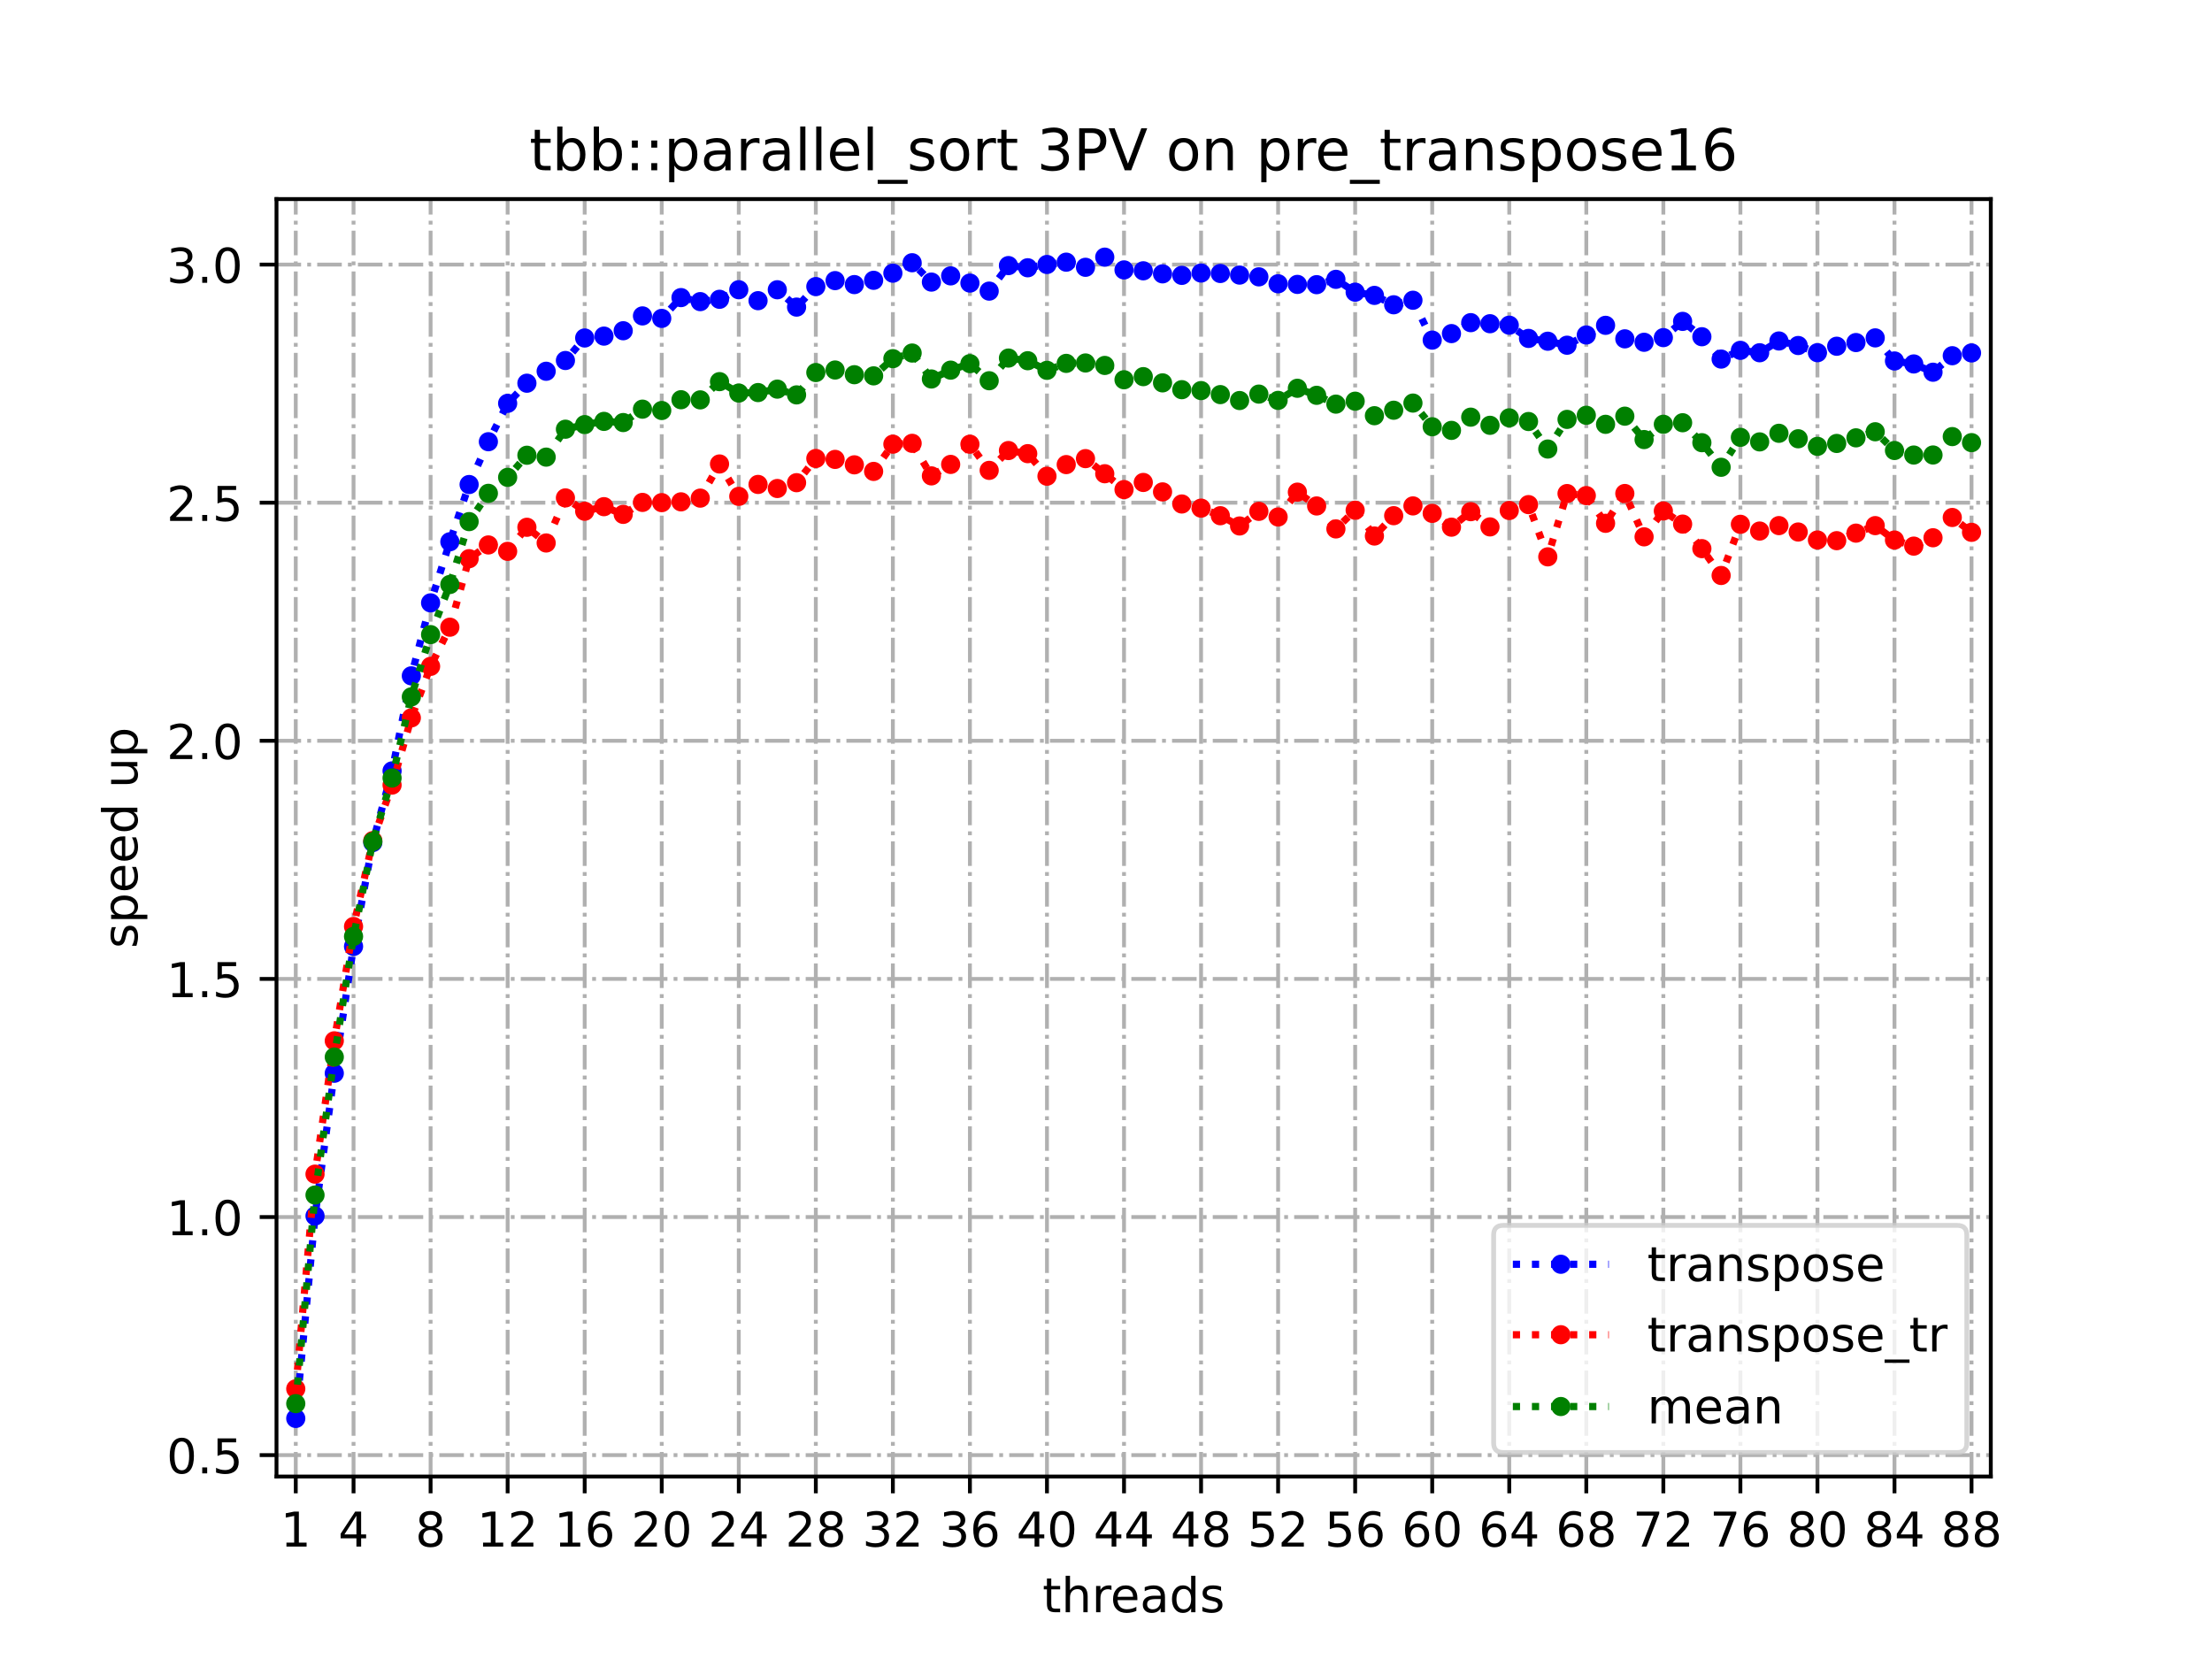 <?xml version="1.0" encoding="utf-8" standalone="no"?>
<!DOCTYPE svg PUBLIC "-//W3C//DTD SVG 1.1//EN"
  "http://www.w3.org/Graphics/SVG/1.1/DTD/svg11.dtd">
<!-- Created with matplotlib (https://matplotlib.org/) -->
<svg height="345.6pt" version="1.1" viewBox="0 0 460.8 345.6" width="460.8pt" xmlns="http://www.w3.org/2000/svg" xmlns:xlink="http://www.w3.org/1999/xlink">
 <defs>
  <style type="text/css">
*{stroke-linecap:butt;stroke-linejoin:round;}
  </style>
 </defs>
 <g id="figure_1">
  <g id="patch_1">
   <path d="M 0 345.6 
L 460.8 345.6 
L 460.8 0 
L 0 0 
z
" style="fill:#ffffff;"/>
  </g>
  <g id="axes_1">
   <g id="patch_2">
    <path d="M 57.6 307.584 
L 414.72 307.584 
L 414.72 41.472 
L 57.6 41.472 
z
" style="fill:#ffffff;"/>
   </g>
   <g id="matplotlib.axis_1">
    <g id="xtick_1">
     <g id="line2d_1">
      <path clip-path="url(#p7346b88463)" d="M 61.613 307.584 
L 61.613 41.472 
" style="fill:none;stroke:#b0b0b0;stroke-dasharray:5.12,1.28,0.8,1.28;stroke-dashoffset:0;stroke-width:0.8;"/>
     </g>
     <g id="line2d_2">
      <defs>
       <path d="M 0 0 
L 0 3.5 
" id="mc504970fff" style="stroke:#000000;stroke-width:0.8;"/>
      </defs>
      <g>
       <use style="stroke:#000000;stroke-width:0.8;" x="61.613" xlink:href="#mc504970fff" y="307.584"/>
      </g>
     </g>
     <g id="text_1">
      <!-- 1 -->
      <defs>
       <path d="M 12.406 8.297 
L 28.516 8.297 
L 28.516 63.922 
L 10.984 60.406 
L 10.984 69.391 
L 28.422 72.906 
L 38.281 72.906 
L 38.281 8.297 
L 54.391 8.297 
L 54.391 0 
L 12.406 0 
z
" id="DejaVuSans-49"/>
      </defs>
      <g transform="translate(58.431 322.182)scale(0.1 -0.1)">
       <use xlink:href="#DejaVuSans-49"/>
      </g>
     </g>
    </g>
    <g id="xtick_2">
     <g id="line2d_3">
      <path clip-path="url(#p7346b88463)" d="M 73.65 307.584 
L 73.65 41.472 
" style="fill:none;stroke:#b0b0b0;stroke-dasharray:5.12,1.28,0.8,1.28;stroke-dashoffset:0;stroke-width:0.8;"/>
     </g>
     <g id="line2d_4">
      <g>
       <use style="stroke:#000000;stroke-width:0.8;" x="73.65" xlink:href="#mc504970fff" y="307.584"/>
      </g>
     </g>
     <g id="text_2">
      <!-- 4 -->
      <defs>
       <path d="M 37.797 64.312 
L 12.891 25.391 
L 37.797 25.391 
z
M 35.203 72.906 
L 47.609 72.906 
L 47.609 25.391 
L 58.016 25.391 
L 58.016 17.188 
L 47.609 17.188 
L 47.609 0 
L 37.797 0 
L 37.797 17.188 
L 4.891 17.188 
L 4.891 26.703 
z
" id="DejaVuSans-52"/>
      </defs>
      <g transform="translate(70.469 322.182)scale(0.1 -0.1)">
       <use xlink:href="#DejaVuSans-52"/>
      </g>
     </g>
    </g>
    <g id="xtick_3">
     <g id="line2d_5">
      <path clip-path="url(#p7346b88463)" d="M 89.701 307.584 
L 89.701 41.472 
" style="fill:none;stroke:#b0b0b0;stroke-dasharray:5.12,1.28,0.8,1.28;stroke-dashoffset:0;stroke-width:0.8;"/>
     </g>
     <g id="line2d_6">
      <g>
       <use style="stroke:#000000;stroke-width:0.8;" x="89.701" xlink:href="#mc504970fff" y="307.584"/>
      </g>
     </g>
     <g id="text_3">
      <!-- 8 -->
      <defs>
       <path d="M 31.781 34.625 
Q 24.75 34.625 20.719 30.859 
Q 16.703 27.094 16.703 20.516 
Q 16.703 13.922 20.719 10.156 
Q 24.75 6.391 31.781 6.391 
Q 38.812 6.391 42.859 10.172 
Q 46.922 13.969 46.922 20.516 
Q 46.922 27.094 42.891 30.859 
Q 38.875 34.625 31.781 34.625 
z
M 21.922 38.812 
Q 15.578 40.375 12.031 44.719 
Q 8.5 49.078 8.5 55.328 
Q 8.5 64.062 14.719 69.141 
Q 20.953 74.219 31.781 74.219 
Q 42.672 74.219 48.875 69.141 
Q 55.078 64.062 55.078 55.328 
Q 55.078 49.078 51.531 44.719 
Q 48 40.375 41.703 38.812 
Q 48.828 37.156 52.797 32.312 
Q 56.781 27.484 56.781 20.516 
Q 56.781 9.906 50.312 4.234 
Q 43.844 -1.422 31.781 -1.422 
Q 19.734 -1.422 13.25 4.234 
Q 6.781 9.906 6.781 20.516 
Q 6.781 27.484 10.781 32.312 
Q 14.797 37.156 21.922 38.812 
z
M 18.312 54.391 
Q 18.312 48.734 21.844 45.562 
Q 25.391 42.391 31.781 42.391 
Q 38.141 42.391 41.719 45.562 
Q 45.312 48.734 45.312 54.391 
Q 45.312 60.062 41.719 63.234 
Q 38.141 66.406 31.781 66.406 
Q 25.391 66.406 21.844 63.234 
Q 18.312 60.062 18.312 54.391 
z
" id="DejaVuSans-56"/>
      </defs>
      <g transform="translate(86.519 322.182)scale(0.1 -0.1)">
       <use xlink:href="#DejaVuSans-56"/>
      </g>
     </g>
    </g>
    <g id="xtick_4">
     <g id="line2d_7">
      <path clip-path="url(#p7346b88463)" d="M 105.751 307.584 
L 105.751 41.472 
" style="fill:none;stroke:#b0b0b0;stroke-dasharray:5.12,1.28,0.8,1.28;stroke-dashoffset:0;stroke-width:0.8;"/>
     </g>
     <g id="line2d_8">
      <g>
       <use style="stroke:#000000;stroke-width:0.8;" x="105.751" xlink:href="#mc504970fff" y="307.584"/>
      </g>
     </g>
     <g id="text_4">
      <!-- 12 -->
      <defs>
       <path d="M 19.188 8.297 
L 53.609 8.297 
L 53.609 0 
L 7.328 0 
L 7.328 8.297 
Q 12.938 14.109 22.625 23.891 
Q 32.328 33.688 34.812 36.531 
Q 39.547 41.844 41.422 45.531 
Q 43.312 49.219 43.312 52.781 
Q 43.312 58.594 39.234 62.25 
Q 35.156 65.922 28.609 65.922 
Q 23.969 65.922 18.812 64.312 
Q 13.672 62.703 7.812 59.422 
L 7.812 69.391 
Q 13.766 71.781 18.938 73 
Q 24.125 74.219 28.422 74.219 
Q 39.75 74.219 46.484 68.547 
Q 53.219 62.891 53.219 53.422 
Q 53.219 48.922 51.531 44.891 
Q 49.859 40.875 45.406 35.406 
Q 44.188 33.984 37.641 27.219 
Q 31.109 20.453 19.188 8.297 
z
" id="DejaVuSans-50"/>
      </defs>
      <g transform="translate(99.389 322.182)scale(0.1 -0.1)">
       <use xlink:href="#DejaVuSans-49"/>
       <use x="63.623" xlink:href="#DejaVuSans-50"/>
      </g>
     </g>
    </g>
    <g id="xtick_5">
     <g id="line2d_9">
      <path clip-path="url(#p7346b88463)" d="M 121.801 307.584 
L 121.801 41.472 
" style="fill:none;stroke:#b0b0b0;stroke-dasharray:5.12,1.28,0.8,1.28;stroke-dashoffset:0;stroke-width:0.8;"/>
     </g>
     <g id="line2d_10">
      <g>
       <use style="stroke:#000000;stroke-width:0.8;" x="121.801" xlink:href="#mc504970fff" y="307.584"/>
      </g>
     </g>
     <g id="text_5">
      <!-- 16 -->
      <defs>
       <path d="M 33.016 40.375 
Q 26.375 40.375 22.484 35.828 
Q 18.609 31.297 18.609 23.391 
Q 18.609 15.531 22.484 10.953 
Q 26.375 6.391 33.016 6.391 
Q 39.656 6.391 43.531 10.953 
Q 47.406 15.531 47.406 23.391 
Q 47.406 31.297 43.531 35.828 
Q 39.656 40.375 33.016 40.375 
z
M 52.594 71.297 
L 52.594 62.312 
Q 48.875 64.062 45.094 64.984 
Q 41.312 65.922 37.594 65.922 
Q 27.828 65.922 22.672 59.328 
Q 17.531 52.734 16.797 39.406 
Q 19.672 43.656 24.016 45.922 
Q 28.375 48.188 33.594 48.188 
Q 44.578 48.188 50.953 41.516 
Q 57.328 34.859 57.328 23.391 
Q 57.328 12.156 50.688 5.359 
Q 44.047 -1.422 33.016 -1.422 
Q 20.359 -1.422 13.672 8.266 
Q 6.984 17.969 6.984 36.375 
Q 6.984 53.656 15.188 63.938 
Q 23.391 74.219 37.203 74.219 
Q 40.922 74.219 44.703 73.484 
Q 48.484 72.75 52.594 71.297 
z
" id="DejaVuSans-54"/>
      </defs>
      <g transform="translate(115.439 322.182)scale(0.1 -0.1)">
       <use xlink:href="#DejaVuSans-49"/>
       <use x="63.623" xlink:href="#DejaVuSans-54"/>
      </g>
     </g>
    </g>
    <g id="xtick_6">
     <g id="line2d_11">
      <path clip-path="url(#p7346b88463)" d="M 137.852 307.584 
L 137.852 41.472 
" style="fill:none;stroke:#b0b0b0;stroke-dasharray:5.12,1.28,0.8,1.28;stroke-dashoffset:0;stroke-width:0.8;"/>
     </g>
     <g id="line2d_12">
      <g>
       <use style="stroke:#000000;stroke-width:0.8;" x="137.852" xlink:href="#mc504970fff" y="307.584"/>
      </g>
     </g>
     <g id="text_6">
      <!-- 20 -->
      <defs>
       <path d="M 31.781 66.406 
Q 24.172 66.406 20.328 58.906 
Q 16.5 51.422 16.5 36.375 
Q 16.5 21.391 20.328 13.891 
Q 24.172 6.391 31.781 6.391 
Q 39.453 6.391 43.281 13.891 
Q 47.125 21.391 47.125 36.375 
Q 47.125 51.422 43.281 58.906 
Q 39.453 66.406 31.781 66.406 
z
M 31.781 74.219 
Q 44.047 74.219 50.516 64.516 
Q 56.984 54.828 56.984 36.375 
Q 56.984 17.969 50.516 8.266 
Q 44.047 -1.422 31.781 -1.422 
Q 19.531 -1.422 13.062 8.266 
Q 6.594 17.969 6.594 36.375 
Q 6.594 54.828 13.062 64.516 
Q 19.531 74.219 31.781 74.219 
z
" id="DejaVuSans-48"/>
      </defs>
      <g transform="translate(131.489 322.182)scale(0.1 -0.1)">
       <use xlink:href="#DejaVuSans-50"/>
       <use x="63.623" xlink:href="#DejaVuSans-48"/>
      </g>
     </g>
    </g>
    <g id="xtick_7">
     <g id="line2d_13">
      <path clip-path="url(#p7346b88463)" d="M 153.902 307.584 
L 153.902 41.472 
" style="fill:none;stroke:#b0b0b0;stroke-dasharray:5.12,1.28,0.8,1.28;stroke-dashoffset:0;stroke-width:0.8;"/>
     </g>
     <g id="line2d_14">
      <g>
       <use style="stroke:#000000;stroke-width:0.8;" x="153.902" xlink:href="#mc504970fff" y="307.584"/>
      </g>
     </g>
     <g id="text_7">
      <!-- 24 -->
      <g transform="translate(147.54 322.182)scale(0.1 -0.1)">
       <use xlink:href="#DejaVuSans-50"/>
       <use x="63.623" xlink:href="#DejaVuSans-52"/>
      </g>
     </g>
    </g>
    <g id="xtick_8">
     <g id="line2d_15">
      <path clip-path="url(#p7346b88463)" d="M 169.952 307.584 
L 169.952 41.472 
" style="fill:none;stroke:#b0b0b0;stroke-dasharray:5.12,1.28,0.8,1.28;stroke-dashoffset:0;stroke-width:0.8;"/>
     </g>
     <g id="line2d_16">
      <g>
       <use style="stroke:#000000;stroke-width:0.8;" x="169.952" xlink:href="#mc504970fff" y="307.584"/>
      </g>
     </g>
     <g id="text_8">
      <!-- 28 -->
      <g transform="translate(163.59 322.182)scale(0.1 -0.1)">
       <use xlink:href="#DejaVuSans-50"/>
       <use x="63.623" xlink:href="#DejaVuSans-56"/>
      </g>
     </g>
    </g>
    <g id="xtick_9">
     <g id="line2d_17">
      <path clip-path="url(#p7346b88463)" d="M 186.003 307.584 
L 186.003 41.472 
" style="fill:none;stroke:#b0b0b0;stroke-dasharray:5.12,1.28,0.8,1.28;stroke-dashoffset:0;stroke-width:0.8;"/>
     </g>
     <g id="line2d_18">
      <g>
       <use style="stroke:#000000;stroke-width:0.8;" x="186.003" xlink:href="#mc504970fff" y="307.584"/>
      </g>
     </g>
     <g id="text_9">
      <!-- 32 -->
      <defs>
       <path d="M 40.578 39.312 
Q 47.656 37.797 51.625 33 
Q 55.609 28.219 55.609 21.188 
Q 55.609 10.406 48.188 4.484 
Q 40.766 -1.422 27.094 -1.422 
Q 22.516 -1.422 17.656 -0.516 
Q 12.797 0.391 7.625 2.203 
L 7.625 11.719 
Q 11.719 9.328 16.594 8.109 
Q 21.484 6.891 26.812 6.891 
Q 36.078 6.891 40.938 10.547 
Q 45.797 14.203 45.797 21.188 
Q 45.797 27.641 41.281 31.266 
Q 36.766 34.906 28.719 34.906 
L 20.219 34.906 
L 20.219 43.016 
L 29.109 43.016 
Q 36.375 43.016 40.234 45.922 
Q 44.094 48.828 44.094 54.297 
Q 44.094 59.906 40.109 62.906 
Q 36.141 65.922 28.719 65.922 
Q 24.656 65.922 20.016 65.031 
Q 15.375 64.156 9.812 62.312 
L 9.812 71.094 
Q 15.438 72.656 20.344 73.438 
Q 25.25 74.219 29.594 74.219 
Q 40.828 74.219 47.359 69.109 
Q 53.906 64.016 53.906 55.328 
Q 53.906 49.266 50.438 45.094 
Q 46.969 40.922 40.578 39.312 
z
" id="DejaVuSans-51"/>
      </defs>
      <g transform="translate(179.64 322.182)scale(0.1 -0.1)">
       <use xlink:href="#DejaVuSans-51"/>
       <use x="63.623" xlink:href="#DejaVuSans-50"/>
      </g>
     </g>
    </g>
    <g id="xtick_10">
     <g id="line2d_19">
      <path clip-path="url(#p7346b88463)" d="M 202.053 307.584 
L 202.053 41.472 
" style="fill:none;stroke:#b0b0b0;stroke-dasharray:5.12,1.28,0.8,1.28;stroke-dashoffset:0;stroke-width:0.8;"/>
     </g>
     <g id="line2d_20">
      <g>
       <use style="stroke:#000000;stroke-width:0.8;" x="202.053" xlink:href="#mc504970fff" y="307.584"/>
      </g>
     </g>
     <g id="text_10">
      <!-- 36 -->
      <g transform="translate(195.691 322.182)scale(0.1 -0.1)">
       <use xlink:href="#DejaVuSans-51"/>
       <use x="63.623" xlink:href="#DejaVuSans-54"/>
      </g>
     </g>
    </g>
    <g id="xtick_11">
     <g id="line2d_21">
      <path clip-path="url(#p7346b88463)" d="M 218.103 307.584 
L 218.103 41.472 
" style="fill:none;stroke:#b0b0b0;stroke-dasharray:5.12,1.28,0.8,1.28;stroke-dashoffset:0;stroke-width:0.8;"/>
     </g>
     <g id="line2d_22">
      <g>
       <use style="stroke:#000000;stroke-width:0.8;" x="218.103" xlink:href="#mc504970fff" y="307.584"/>
      </g>
     </g>
     <g id="text_11">
      <!-- 40 -->
      <g transform="translate(211.741 322.182)scale(0.1 -0.1)">
       <use xlink:href="#DejaVuSans-52"/>
       <use x="63.623" xlink:href="#DejaVuSans-48"/>
      </g>
     </g>
    </g>
    <g id="xtick_12">
     <g id="line2d_23">
      <path clip-path="url(#p7346b88463)" d="M 234.154 307.584 
L 234.154 41.472 
" style="fill:none;stroke:#b0b0b0;stroke-dasharray:5.12,1.28,0.8,1.28;stroke-dashoffset:0;stroke-width:0.8;"/>
     </g>
     <g id="line2d_24">
      <g>
       <use style="stroke:#000000;stroke-width:0.8;" x="234.154" xlink:href="#mc504970fff" y="307.584"/>
      </g>
     </g>
     <g id="text_12">
      <!-- 44 -->
      <g transform="translate(227.791 322.182)scale(0.1 -0.1)">
       <use xlink:href="#DejaVuSans-52"/>
       <use x="63.623" xlink:href="#DejaVuSans-52"/>
      </g>
     </g>
    </g>
    <g id="xtick_13">
     <g id="line2d_25">
      <path clip-path="url(#p7346b88463)" d="M 250.204 307.584 
L 250.204 41.472 
" style="fill:none;stroke:#b0b0b0;stroke-dasharray:5.12,1.28,0.8,1.28;stroke-dashoffset:0;stroke-width:0.8;"/>
     </g>
     <g id="line2d_26">
      <g>
       <use style="stroke:#000000;stroke-width:0.8;" x="250.204" xlink:href="#mc504970fff" y="307.584"/>
      </g>
     </g>
     <g id="text_13">
      <!-- 48 -->
      <g transform="translate(243.842 322.182)scale(0.1 -0.1)">
       <use xlink:href="#DejaVuSans-52"/>
       <use x="63.623" xlink:href="#DejaVuSans-56"/>
      </g>
     </g>
    </g>
    <g id="xtick_14">
     <g id="line2d_27">
      <path clip-path="url(#p7346b88463)" d="M 266.254 307.584 
L 266.254 41.472 
" style="fill:none;stroke:#b0b0b0;stroke-dasharray:5.12,1.28,0.8,1.28;stroke-dashoffset:0;stroke-width:0.8;"/>
     </g>
     <g id="line2d_28">
      <g>
       <use style="stroke:#000000;stroke-width:0.8;" x="266.254" xlink:href="#mc504970fff" y="307.584"/>
      </g>
     </g>
     <g id="text_14">
      <!-- 52 -->
      <defs>
       <path d="M 10.797 72.906 
L 49.516 72.906 
L 49.516 64.594 
L 19.828 64.594 
L 19.828 46.734 
Q 21.969 47.469 24.109 47.828 
Q 26.266 48.188 28.422 48.188 
Q 40.625 48.188 47.75 41.5 
Q 54.891 34.812 54.891 23.391 
Q 54.891 11.625 47.562 5.094 
Q 40.234 -1.422 26.906 -1.422 
Q 22.312 -1.422 17.547 -0.641 
Q 12.797 0.141 7.719 1.703 
L 7.719 11.625 
Q 12.109 9.234 16.797 8.062 
Q 21.484 6.891 26.703 6.891 
Q 35.156 6.891 40.078 11.328 
Q 45.016 15.766 45.016 23.391 
Q 45.016 31 40.078 35.438 
Q 35.156 39.891 26.703 39.891 
Q 22.75 39.891 18.812 39.016 
Q 14.891 38.141 10.797 36.281 
z
" id="DejaVuSans-53"/>
      </defs>
      <g transform="translate(259.892 322.182)scale(0.1 -0.1)">
       <use xlink:href="#DejaVuSans-53"/>
       <use x="63.623" xlink:href="#DejaVuSans-50"/>
      </g>
     </g>
    </g>
    <g id="xtick_15">
     <g id="line2d_29">
      <path clip-path="url(#p7346b88463)" d="M 282.305 307.584 
L 282.305 41.472 
" style="fill:none;stroke:#b0b0b0;stroke-dasharray:5.12,1.28,0.8,1.28;stroke-dashoffset:0;stroke-width:0.8;"/>
     </g>
     <g id="line2d_30">
      <g>
       <use style="stroke:#000000;stroke-width:0.8;" x="282.305" xlink:href="#mc504970fff" y="307.584"/>
      </g>
     </g>
     <g id="text_15">
      <!-- 56 -->
      <g transform="translate(275.942 322.182)scale(0.1 -0.1)">
       <use xlink:href="#DejaVuSans-53"/>
       <use x="63.623" xlink:href="#DejaVuSans-54"/>
      </g>
     </g>
    </g>
    <g id="xtick_16">
     <g id="line2d_31">
      <path clip-path="url(#p7346b88463)" d="M 298.355 307.584 
L 298.355 41.472 
" style="fill:none;stroke:#b0b0b0;stroke-dasharray:5.12,1.28,0.8,1.28;stroke-dashoffset:0;stroke-width:0.8;"/>
     </g>
     <g id="line2d_32">
      <g>
       <use style="stroke:#000000;stroke-width:0.8;" x="298.355" xlink:href="#mc504970fff" y="307.584"/>
      </g>
     </g>
     <g id="text_16">
      <!-- 60 -->
      <g transform="translate(291.993 322.182)scale(0.1 -0.1)">
       <use xlink:href="#DejaVuSans-54"/>
       <use x="63.623" xlink:href="#DejaVuSans-48"/>
      </g>
     </g>
    </g>
    <g id="xtick_17">
     <g id="line2d_33">
      <path clip-path="url(#p7346b88463)" d="M 314.405 307.584 
L 314.405 41.472 
" style="fill:none;stroke:#b0b0b0;stroke-dasharray:5.12,1.28,0.8,1.28;stroke-dashoffset:0;stroke-width:0.8;"/>
     </g>
     <g id="line2d_34">
      <g>
       <use style="stroke:#000000;stroke-width:0.8;" x="314.405" xlink:href="#mc504970fff" y="307.584"/>
      </g>
     </g>
     <g id="text_17">
      <!-- 64 -->
      <g transform="translate(308.043 322.182)scale(0.1 -0.1)">
       <use xlink:href="#DejaVuSans-54"/>
       <use x="63.623" xlink:href="#DejaVuSans-52"/>
      </g>
     </g>
    </g>
    <g id="xtick_18">
     <g id="line2d_35">
      <path clip-path="url(#p7346b88463)" d="M 330.456 307.584 
L 330.456 41.472 
" style="fill:none;stroke:#b0b0b0;stroke-dasharray:5.12,1.28,0.8,1.28;stroke-dashoffset:0;stroke-width:0.8;"/>
     </g>
     <g id="line2d_36">
      <g>
       <use style="stroke:#000000;stroke-width:0.8;" x="330.456" xlink:href="#mc504970fff" y="307.584"/>
      </g>
     </g>
     <g id="text_18">
      <!-- 68 -->
      <g transform="translate(324.093 322.182)scale(0.1 -0.1)">
       <use xlink:href="#DejaVuSans-54"/>
       <use x="63.623" xlink:href="#DejaVuSans-56"/>
      </g>
     </g>
    </g>
    <g id="xtick_19">
     <g id="line2d_37">
      <path clip-path="url(#p7346b88463)" d="M 346.506 307.584 
L 346.506 41.472 
" style="fill:none;stroke:#b0b0b0;stroke-dasharray:5.12,1.28,0.8,1.28;stroke-dashoffset:0;stroke-width:0.8;"/>
     </g>
     <g id="line2d_38">
      <g>
       <use style="stroke:#000000;stroke-width:0.8;" x="346.506" xlink:href="#mc504970fff" y="307.584"/>
      </g>
     </g>
     <g id="text_19">
      <!-- 72 -->
      <defs>
       <path d="M 8.203 72.906 
L 55.078 72.906 
L 55.078 68.703 
L 28.609 0 
L 18.312 0 
L 43.219 64.594 
L 8.203 64.594 
z
" id="DejaVuSans-55"/>
      </defs>
      <g transform="translate(340.144 322.182)scale(0.1 -0.1)">
       <use xlink:href="#DejaVuSans-55"/>
       <use x="63.623" xlink:href="#DejaVuSans-50"/>
      </g>
     </g>
    </g>
    <g id="xtick_20">
     <g id="line2d_39">
      <path clip-path="url(#p7346b88463)" d="M 362.556 307.584 
L 362.556 41.472 
" style="fill:none;stroke:#b0b0b0;stroke-dasharray:5.12,1.28,0.8,1.28;stroke-dashoffset:0;stroke-width:0.8;"/>
     </g>
     <g id="line2d_40">
      <g>
       <use style="stroke:#000000;stroke-width:0.8;" x="362.556" xlink:href="#mc504970fff" y="307.584"/>
      </g>
     </g>
     <g id="text_20">
      <!-- 76 -->
      <g transform="translate(356.194 322.182)scale(0.1 -0.1)">
       <use xlink:href="#DejaVuSans-55"/>
       <use x="63.623" xlink:href="#DejaVuSans-54"/>
      </g>
     </g>
    </g>
    <g id="xtick_21">
     <g id="line2d_41">
      <path clip-path="url(#p7346b88463)" d="M 378.607 307.584 
L 378.607 41.472 
" style="fill:none;stroke:#b0b0b0;stroke-dasharray:5.12,1.28,0.8,1.28;stroke-dashoffset:0;stroke-width:0.8;"/>
     </g>
     <g id="line2d_42">
      <g>
       <use style="stroke:#000000;stroke-width:0.8;" x="378.607" xlink:href="#mc504970fff" y="307.584"/>
      </g>
     </g>
     <g id="text_21">
      <!-- 80 -->
      <g transform="translate(372.244 322.182)scale(0.1 -0.1)">
       <use xlink:href="#DejaVuSans-56"/>
       <use x="63.623" xlink:href="#DejaVuSans-48"/>
      </g>
     </g>
    </g>
    <g id="xtick_22">
     <g id="line2d_43">
      <path clip-path="url(#p7346b88463)" d="M 394.657 307.584 
L 394.657 41.472 
" style="fill:none;stroke:#b0b0b0;stroke-dasharray:5.12,1.28,0.8,1.28;stroke-dashoffset:0;stroke-width:0.8;"/>
     </g>
     <g id="line2d_44">
      <g>
       <use style="stroke:#000000;stroke-width:0.8;" x="394.657" xlink:href="#mc504970fff" y="307.584"/>
      </g>
     </g>
     <g id="text_22">
      <!-- 84 -->
      <g transform="translate(388.295 322.182)scale(0.1 -0.1)">
       <use xlink:href="#DejaVuSans-56"/>
       <use x="63.623" xlink:href="#DejaVuSans-52"/>
      </g>
     </g>
    </g>
    <g id="xtick_23">
     <g id="line2d_45">
      <path clip-path="url(#p7346b88463)" d="M 410.707 307.584 
L 410.707 41.472 
" style="fill:none;stroke:#b0b0b0;stroke-dasharray:5.12,1.28,0.8,1.28;stroke-dashoffset:0;stroke-width:0.8;"/>
     </g>
     <g id="line2d_46">
      <g>
       <use style="stroke:#000000;stroke-width:0.8;" x="410.707" xlink:href="#mc504970fff" y="307.584"/>
      </g>
     </g>
     <g id="text_23">
      <!-- 88 -->
      <g transform="translate(404.345 322.182)scale(0.1 -0.1)">
       <use xlink:href="#DejaVuSans-56"/>
       <use x="63.623" xlink:href="#DejaVuSans-56"/>
      </g>
     </g>
    </g>
    <g id="text_24">
     <!-- threads -->
     <defs>
      <path d="M 18.312 70.219 
L 18.312 54.688 
L 36.812 54.688 
L 36.812 47.703 
L 18.312 47.703 
L 18.312 18.016 
Q 18.312 11.328 20.141 9.422 
Q 21.969 7.516 27.594 7.516 
L 36.812 7.516 
L 36.812 0 
L 27.594 0 
Q 17.188 0 13.234 3.875 
Q 9.281 7.766 9.281 18.016 
L 9.281 47.703 
L 2.688 47.703 
L 2.688 54.688 
L 9.281 54.688 
L 9.281 70.219 
z
" id="DejaVuSans-116"/>
      <path d="M 54.891 33.016 
L 54.891 0 
L 45.906 0 
L 45.906 32.719 
Q 45.906 40.484 42.875 44.328 
Q 39.844 48.188 33.797 48.188 
Q 26.516 48.188 22.312 43.547 
Q 18.109 38.922 18.109 30.906 
L 18.109 0 
L 9.078 0 
L 9.078 75.984 
L 18.109 75.984 
L 18.109 46.188 
Q 21.344 51.125 25.703 53.562 
Q 30.078 56 35.797 56 
Q 45.219 56 50.047 50.172 
Q 54.891 44.344 54.891 33.016 
z
" id="DejaVuSans-104"/>
      <path d="M 41.109 46.297 
Q 39.594 47.172 37.812 47.578 
Q 36.031 48 33.891 48 
Q 26.266 48 22.188 43.047 
Q 18.109 38.094 18.109 28.812 
L 18.109 0 
L 9.078 0 
L 9.078 54.688 
L 18.109 54.688 
L 18.109 46.188 
Q 20.953 51.172 25.484 53.578 
Q 30.031 56 36.531 56 
Q 37.453 56 38.578 55.875 
Q 39.703 55.766 41.062 55.516 
z
" id="DejaVuSans-114"/>
      <path d="M 56.203 29.594 
L 56.203 25.203 
L 14.891 25.203 
Q 15.484 15.922 20.484 11.062 
Q 25.484 6.203 34.422 6.203 
Q 39.594 6.203 44.453 7.469 
Q 49.312 8.734 54.109 11.281 
L 54.109 2.781 
Q 49.266 0.734 44.188 -0.344 
Q 39.109 -1.422 33.891 -1.422 
Q 20.797 -1.422 13.156 6.188 
Q 5.516 13.812 5.516 26.812 
Q 5.516 40.234 12.766 48.109 
Q 20.016 56 32.328 56 
Q 43.359 56 49.781 48.891 
Q 56.203 41.797 56.203 29.594 
z
M 47.219 32.234 
Q 47.125 39.594 43.094 43.984 
Q 39.062 48.391 32.422 48.391 
Q 24.906 48.391 20.391 44.141 
Q 15.875 39.891 15.188 32.172 
z
" id="DejaVuSans-101"/>
      <path d="M 34.281 27.484 
Q 23.391 27.484 19.188 25 
Q 14.984 22.516 14.984 16.5 
Q 14.984 11.719 18.141 8.906 
Q 21.297 6.109 26.703 6.109 
Q 34.188 6.109 38.703 11.406 
Q 43.219 16.703 43.219 25.484 
L 43.219 27.484 
z
M 52.203 31.203 
L 52.203 0 
L 43.219 0 
L 43.219 8.297 
Q 40.141 3.328 35.547 0.953 
Q 30.953 -1.422 24.312 -1.422 
Q 15.922 -1.422 10.953 3.297 
Q 6 8.016 6 15.922 
Q 6 25.141 12.172 29.828 
Q 18.359 34.516 30.609 34.516 
L 43.219 34.516 
L 43.219 35.406 
Q 43.219 41.609 39.141 45 
Q 35.062 48.391 27.688 48.391 
Q 23 48.391 18.547 47.266 
Q 14.109 46.141 10.016 43.891 
L 10.016 52.203 
Q 14.938 54.109 19.578 55.047 
Q 24.219 56 28.609 56 
Q 40.484 56 46.344 49.844 
Q 52.203 43.703 52.203 31.203 
z
" id="DejaVuSans-97"/>
      <path d="M 45.406 46.391 
L 45.406 75.984 
L 54.391 75.984 
L 54.391 0 
L 45.406 0 
L 45.406 8.203 
Q 42.578 3.328 38.25 0.953 
Q 33.938 -1.422 27.875 -1.422 
Q 17.969 -1.422 11.734 6.484 
Q 5.516 14.406 5.516 27.297 
Q 5.516 40.188 11.734 48.094 
Q 17.969 56 27.875 56 
Q 33.938 56 38.25 53.625 
Q 42.578 51.266 45.406 46.391 
z
M 14.797 27.297 
Q 14.797 17.391 18.875 11.75 
Q 22.953 6.109 30.078 6.109 
Q 37.203 6.109 41.297 11.75 
Q 45.406 17.391 45.406 27.297 
Q 45.406 37.203 41.297 42.844 
Q 37.203 48.484 30.078 48.484 
Q 22.953 48.484 18.875 42.844 
Q 14.797 37.203 14.797 27.297 
z
" id="DejaVuSans-100"/>
      <path d="M 44.281 53.078 
L 44.281 44.578 
Q 40.484 46.531 36.375 47.5 
Q 32.281 48.484 27.875 48.484 
Q 21.188 48.484 17.844 46.438 
Q 14.5 44.391 14.5 40.281 
Q 14.5 37.156 16.891 35.375 
Q 19.281 33.594 26.516 31.984 
L 29.594 31.297 
Q 39.156 29.25 43.188 25.516 
Q 47.219 21.781 47.219 15.094 
Q 47.219 7.469 41.188 3.016 
Q 35.156 -1.422 24.609 -1.422 
Q 20.219 -1.422 15.453 -0.562 
Q 10.688 0.297 5.422 2 
L 5.422 11.281 
Q 10.406 8.688 15.234 7.391 
Q 20.062 6.109 24.812 6.109 
Q 31.156 6.109 34.562 8.281 
Q 37.984 10.453 37.984 14.406 
Q 37.984 18.062 35.516 20.016 
Q 33.062 21.969 24.703 23.781 
L 21.578 24.516 
Q 13.234 26.266 9.516 29.906 
Q 5.812 33.547 5.812 39.891 
Q 5.812 47.609 11.281 51.797 
Q 16.75 56 26.812 56 
Q 31.781 56 36.172 55.266 
Q 40.578 54.547 44.281 53.078 
z
" id="DejaVuSans-115"/>
     </defs>
     <g transform="translate(217.169 335.861)scale(0.1 -0.1)">
      <use xlink:href="#DejaVuSans-116"/>
      <use x="39.209" xlink:href="#DejaVuSans-104"/>
      <use x="102.588" xlink:href="#DejaVuSans-114"/>
      <use x="141.451" xlink:href="#DejaVuSans-101"/>
      <use x="202.975" xlink:href="#DejaVuSans-97"/>
      <use x="264.254" xlink:href="#DejaVuSans-100"/>
      <use x="327.73" xlink:href="#DejaVuSans-115"/>
     </g>
    </g>
   </g>
   <g id="matplotlib.axis_2">
    <g id="ytick_1">
     <g id="line2d_47">
      <path clip-path="url(#p7346b88463)" d="M 57.6 303.131 
L 414.72 303.131 
" style="fill:none;stroke:#b0b0b0;stroke-dasharray:5.12,1.28,0.8,1.28;stroke-dashoffset:0;stroke-width:0.8;"/>
     </g>
     <g id="line2d_48">
      <defs>
       <path d="M 0 0 
L -3.5 0 
" id="m362c054afa" style="stroke:#000000;stroke-width:0.8;"/>
      </defs>
      <g>
       <use style="stroke:#000000;stroke-width:0.8;" x="57.6" xlink:href="#m362c054afa" y="303.131"/>
      </g>
     </g>
     <g id="text_25">
      <!-- 0.5 -->
      <defs>
       <path d="M 10.688 12.406 
L 21 12.406 
L 21 0 
L 10.688 0 
z
" id="DejaVuSans-46"/>
      </defs>
      <g transform="translate(34.697 306.93)scale(0.1 -0.1)">
       <use xlink:href="#DejaVuSans-48"/>
       <use x="63.623" xlink:href="#DejaVuSans-46"/>
       <use x="95.41" xlink:href="#DejaVuSans-53"/>
      </g>
     </g>
    </g>
    <g id="ytick_2">
     <g id="line2d_49">
      <path clip-path="url(#p7346b88463)" d="M 57.6 253.528 
L 414.72 253.528 
" style="fill:none;stroke:#b0b0b0;stroke-dasharray:5.12,1.28,0.8,1.28;stroke-dashoffset:0;stroke-width:0.8;"/>
     </g>
     <g id="line2d_50">
      <g>
       <use style="stroke:#000000;stroke-width:0.8;" x="57.6" xlink:href="#m362c054afa" y="253.528"/>
      </g>
     </g>
     <g id="text_26">
      <!-- 1.0 -->
      <g transform="translate(34.697 257.327)scale(0.1 -0.1)">
       <use xlink:href="#DejaVuSans-49"/>
       <use x="63.623" xlink:href="#DejaVuSans-46"/>
       <use x="95.41" xlink:href="#DejaVuSans-48"/>
      </g>
     </g>
    </g>
    <g id="ytick_3">
     <g id="line2d_51">
      <path clip-path="url(#p7346b88463)" d="M 57.6 203.925 
L 414.72 203.925 
" style="fill:none;stroke:#b0b0b0;stroke-dasharray:5.12,1.28,0.8,1.28;stroke-dashoffset:0;stroke-width:0.8;"/>
     </g>
     <g id="line2d_52">
      <g>
       <use style="stroke:#000000;stroke-width:0.8;" x="57.6" xlink:href="#m362c054afa" y="203.925"/>
      </g>
     </g>
     <g id="text_27">
      <!-- 1.5 -->
      <g transform="translate(34.697 207.724)scale(0.1 -0.1)">
       <use xlink:href="#DejaVuSans-49"/>
       <use x="63.623" xlink:href="#DejaVuSans-46"/>
       <use x="95.41" xlink:href="#DejaVuSans-53"/>
      </g>
     </g>
    </g>
    <g id="ytick_4">
     <g id="line2d_53">
      <path clip-path="url(#p7346b88463)" d="M 57.6 154.322 
L 414.72 154.322 
" style="fill:none;stroke:#b0b0b0;stroke-dasharray:5.12,1.28,0.8,1.28;stroke-dashoffset:0;stroke-width:0.8;"/>
     </g>
     <g id="line2d_54">
      <g>
       <use style="stroke:#000000;stroke-width:0.8;" x="57.6" xlink:href="#m362c054afa" y="154.322"/>
      </g>
     </g>
     <g id="text_28">
      <!-- 2.0 -->
      <g transform="translate(34.697 158.121)scale(0.1 -0.1)">
       <use xlink:href="#DejaVuSans-50"/>
       <use x="63.623" xlink:href="#DejaVuSans-46"/>
       <use x="95.41" xlink:href="#DejaVuSans-48"/>
      </g>
     </g>
    </g>
    <g id="ytick_5">
     <g id="line2d_55">
      <path clip-path="url(#p7346b88463)" d="M 57.6 104.719 
L 414.72 104.719 
" style="fill:none;stroke:#b0b0b0;stroke-dasharray:5.12,1.28,0.8,1.28;stroke-dashoffset:0;stroke-width:0.8;"/>
     </g>
     <g id="line2d_56">
      <g>
       <use style="stroke:#000000;stroke-width:0.8;" x="57.6" xlink:href="#m362c054afa" y="104.719"/>
      </g>
     </g>
     <g id="text_29">
      <!-- 2.5 -->
      <g transform="translate(34.697 108.518)scale(0.1 -0.1)">
       <use xlink:href="#DejaVuSans-50"/>
       <use x="63.623" xlink:href="#DejaVuSans-46"/>
       <use x="95.41" xlink:href="#DejaVuSans-53"/>
      </g>
     </g>
    </g>
    <g id="ytick_6">
     <g id="line2d_57">
      <path clip-path="url(#p7346b88463)" d="M 57.6 55.116 
L 414.72 55.116 
" style="fill:none;stroke:#b0b0b0;stroke-dasharray:5.12,1.28,0.8,1.28;stroke-dashoffset:0;stroke-width:0.8;"/>
     </g>
     <g id="line2d_58">
      <g>
       <use style="stroke:#000000;stroke-width:0.8;" x="57.6" xlink:href="#m362c054afa" y="55.116"/>
      </g>
     </g>
     <g id="text_30">
      <!-- 3.0 -->
      <g transform="translate(34.697 58.915)scale(0.1 -0.1)">
       <use xlink:href="#DejaVuSans-51"/>
       <use x="63.623" xlink:href="#DejaVuSans-46"/>
       <use x="95.41" xlink:href="#DejaVuSans-48"/>
      </g>
     </g>
    </g>
    <g id="text_31">
     <!-- speed up -->
     <defs>
      <path d="M 18.109 8.203 
L 18.109 -20.797 
L 9.078 -20.797 
L 9.078 54.688 
L 18.109 54.688 
L 18.109 46.391 
Q 20.953 51.266 25.266 53.625 
Q 29.594 56 35.594 56 
Q 45.562 56 51.781 48.094 
Q 58.016 40.188 58.016 27.297 
Q 58.016 14.406 51.781 6.484 
Q 45.562 -1.422 35.594 -1.422 
Q 29.594 -1.422 25.266 0.953 
Q 20.953 3.328 18.109 8.203 
z
M 48.688 27.297 
Q 48.688 37.203 44.609 42.844 
Q 40.531 48.484 33.406 48.484 
Q 26.266 48.484 22.188 42.844 
Q 18.109 37.203 18.109 27.297 
Q 18.109 17.391 22.188 11.75 
Q 26.266 6.109 33.406 6.109 
Q 40.531 6.109 44.609 11.75 
Q 48.688 17.391 48.688 27.297 
z
" id="DejaVuSans-112"/>
      <path id="DejaVuSans-32"/>
      <path d="M 8.5 21.578 
L 8.5 54.688 
L 17.484 54.688 
L 17.484 21.922 
Q 17.484 14.156 20.5 10.266 
Q 23.531 6.391 29.594 6.391 
Q 36.859 6.391 41.078 11.031 
Q 45.312 15.672 45.312 23.688 
L 45.312 54.688 
L 54.297 54.688 
L 54.297 0 
L 45.312 0 
L 45.312 8.406 
Q 42.047 3.422 37.719 1 
Q 33.406 -1.422 27.688 -1.422 
Q 18.266 -1.422 13.375 4.438 
Q 8.5 10.297 8.5 21.578 
z
M 31.109 56 
z
" id="DejaVuSans-117"/>
     </defs>
     <g transform="translate(28.617 197.566)rotate(-90)scale(0.1 -0.1)">
      <use xlink:href="#DejaVuSans-115"/>
      <use x="52.1" xlink:href="#DejaVuSans-112"/>
      <use x="115.576" xlink:href="#DejaVuSans-101"/>
      <use x="177.1" xlink:href="#DejaVuSans-101"/>
      <use x="238.623" xlink:href="#DejaVuSans-100"/>
      <use x="302.1" xlink:href="#DejaVuSans-32"/>
      <use x="333.887" xlink:href="#DejaVuSans-117"/>
      <use x="397.266" xlink:href="#DejaVuSans-112"/>
     </g>
    </g>
   </g>
   <g id="line2d_59">
    <path clip-path="url(#p7346b88463)" d="M 61.613 295.488 
L 65.625 253.31 
L 69.638 223.579 
L 73.65 197.157 
L 77.663 175.512 
L 81.676 160.595 
L 85.688 140.791 
L 89.701 125.588 
L 93.713 112.862 
L 97.726 100.937 
L 101.738 92.018 
L 105.751 84.025 
L 109.764 79.83 
L 113.776 77.34 
L 117.789 75.099 
L 121.801 70.409 
L 125.814 70.018 
L 129.827 68.9 
L 133.839 65.81 
L 137.852 66.329 
L 141.864 61.996 
L 145.877 62.833 
L 149.889 62.348 
L 153.902 60.357 
L 157.915 62.637 
L 161.927 60.362 
L 165.94 63.974 
L 169.952 59.7 
L 173.965 58.457 
L 177.978 59.285 
L 181.99 58.394 
L 186.003 56.908 
L 190.015 54.733 
L 194.028 58.765 
L 198.04 57.47 
L 202.053 58.969 
L 206.066 60.645 
L 210.078 55.326 
L 214.091 55.783 
L 218.103 55.095 
L 222.116 54.613 
L 226.129 55.684 
L 230.141 53.568 
L 234.154 56.228 
L 238.166 56.414 
L 242.179 57.049 
L 246.191 57.364 
L 250.204 56.879 
L 254.217 56.973 
L 258.229 57.305 
L 262.242 57.674 
L 266.254 59.117 
L 270.267 59.248 
L 274.28 59.302 
L 278.292 58.191 
L 282.305 60.864 
L 286.317 61.537 
L 290.33 63.492 
L 294.342 62.546 
L 298.355 70.852 
L 302.368 69.494 
L 306.38 67.214 
L 310.393 67.436 
L 314.405 67.743 
L 318.418 70.498 
L 322.431 71.082 
L 326.443 71.915 
L 330.456 69.782 
L 334.468 67.773 
L 338.481 70.587 
L 342.493 71.303 
L 346.506 70.334 
L 350.519 66.949 
L 354.531 70.148 
L 358.544 74.803 
L 362.556 72.984 
L 366.569 73.484 
L 370.582 71.033 
L 374.594 71.976 
L 378.607 73.471 
L 382.619 72.129 
L 386.632 71.361 
L 390.644 70.388 
L 394.657 75.198 
L 398.67 75.818 
L 402.682 77.54 
L 406.695 74.102 
L 410.707 73.523 
" style="fill:none;stroke:#0000ff;stroke-dasharray:1.5,2.475;stroke-dashoffset:0;stroke-width:1.5;"/>
    <defs>
     <path d="M 0 1.5 
C 0.398 1.5 0.779 1.342 1.061 1.061 
C 1.342 0.779 1.5 0.398 1.5 0 
C 1.5 -0.398 1.342 -0.779 1.061 -1.061 
C 0.779 -1.342 0.398 -1.5 0 -1.5 
C -0.398 -1.5 -0.779 -1.342 -1.061 -1.061 
C -1.342 -0.779 -1.5 -0.398 -1.5 0 
C -1.5 0.398 -1.342 0.779 -1.061 1.061 
C -0.779 1.342 -0.398 1.5 0 1.5 
z
" id="m6e896065bc" style="stroke:#0000ff;"/>
    </defs>
    <g clip-path="url(#p7346b88463)">
     <use style="fill:#0000ff;stroke:#0000ff;" x="61.613" xlink:href="#m6e896065bc" y="295.488"/>
     <use style="fill:#0000ff;stroke:#0000ff;" x="65.625" xlink:href="#m6e896065bc" y="253.31"/>
     <use style="fill:#0000ff;stroke:#0000ff;" x="69.638" xlink:href="#m6e896065bc" y="223.579"/>
     <use style="fill:#0000ff;stroke:#0000ff;" x="73.65" xlink:href="#m6e896065bc" y="197.157"/>
     <use style="fill:#0000ff;stroke:#0000ff;" x="77.663" xlink:href="#m6e896065bc" y="175.512"/>
     <use style="fill:#0000ff;stroke:#0000ff;" x="81.676" xlink:href="#m6e896065bc" y="160.595"/>
     <use style="fill:#0000ff;stroke:#0000ff;" x="85.688" xlink:href="#m6e896065bc" y="140.791"/>
     <use style="fill:#0000ff;stroke:#0000ff;" x="89.701" xlink:href="#m6e896065bc" y="125.588"/>
     <use style="fill:#0000ff;stroke:#0000ff;" x="93.713" xlink:href="#m6e896065bc" y="112.862"/>
     <use style="fill:#0000ff;stroke:#0000ff;" x="97.726" xlink:href="#m6e896065bc" y="100.937"/>
     <use style="fill:#0000ff;stroke:#0000ff;" x="101.738" xlink:href="#m6e896065bc" y="92.018"/>
     <use style="fill:#0000ff;stroke:#0000ff;" x="105.751" xlink:href="#m6e896065bc" y="84.025"/>
     <use style="fill:#0000ff;stroke:#0000ff;" x="109.764" xlink:href="#m6e896065bc" y="79.83"/>
     <use style="fill:#0000ff;stroke:#0000ff;" x="113.776" xlink:href="#m6e896065bc" y="77.34"/>
     <use style="fill:#0000ff;stroke:#0000ff;" x="117.789" xlink:href="#m6e896065bc" y="75.099"/>
     <use style="fill:#0000ff;stroke:#0000ff;" x="121.801" xlink:href="#m6e896065bc" y="70.409"/>
     <use style="fill:#0000ff;stroke:#0000ff;" x="125.814" xlink:href="#m6e896065bc" y="70.018"/>
     <use style="fill:#0000ff;stroke:#0000ff;" x="129.827" xlink:href="#m6e896065bc" y="68.9"/>
     <use style="fill:#0000ff;stroke:#0000ff;" x="133.839" xlink:href="#m6e896065bc" y="65.81"/>
     <use style="fill:#0000ff;stroke:#0000ff;" x="137.852" xlink:href="#m6e896065bc" y="66.329"/>
     <use style="fill:#0000ff;stroke:#0000ff;" x="141.864" xlink:href="#m6e896065bc" y="61.996"/>
     <use style="fill:#0000ff;stroke:#0000ff;" x="145.877" xlink:href="#m6e896065bc" y="62.833"/>
     <use style="fill:#0000ff;stroke:#0000ff;" x="149.889" xlink:href="#m6e896065bc" y="62.348"/>
     <use style="fill:#0000ff;stroke:#0000ff;" x="153.902" xlink:href="#m6e896065bc" y="60.357"/>
     <use style="fill:#0000ff;stroke:#0000ff;" x="157.915" xlink:href="#m6e896065bc" y="62.637"/>
     <use style="fill:#0000ff;stroke:#0000ff;" x="161.927" xlink:href="#m6e896065bc" y="60.362"/>
     <use style="fill:#0000ff;stroke:#0000ff;" x="165.94" xlink:href="#m6e896065bc" y="63.974"/>
     <use style="fill:#0000ff;stroke:#0000ff;" x="169.952" xlink:href="#m6e896065bc" y="59.7"/>
     <use style="fill:#0000ff;stroke:#0000ff;" x="173.965" xlink:href="#m6e896065bc" y="58.457"/>
     <use style="fill:#0000ff;stroke:#0000ff;" x="177.978" xlink:href="#m6e896065bc" y="59.285"/>
     <use style="fill:#0000ff;stroke:#0000ff;" x="181.99" xlink:href="#m6e896065bc" y="58.394"/>
     <use style="fill:#0000ff;stroke:#0000ff;" x="186.003" xlink:href="#m6e896065bc" y="56.908"/>
     <use style="fill:#0000ff;stroke:#0000ff;" x="190.015" xlink:href="#m6e896065bc" y="54.733"/>
     <use style="fill:#0000ff;stroke:#0000ff;" x="194.028" xlink:href="#m6e896065bc" y="58.765"/>
     <use style="fill:#0000ff;stroke:#0000ff;" x="198.04" xlink:href="#m6e896065bc" y="57.47"/>
     <use style="fill:#0000ff;stroke:#0000ff;" x="202.053" xlink:href="#m6e896065bc" y="58.969"/>
     <use style="fill:#0000ff;stroke:#0000ff;" x="206.066" xlink:href="#m6e896065bc" y="60.645"/>
     <use style="fill:#0000ff;stroke:#0000ff;" x="210.078" xlink:href="#m6e896065bc" y="55.326"/>
     <use style="fill:#0000ff;stroke:#0000ff;" x="214.091" xlink:href="#m6e896065bc" y="55.783"/>
     <use style="fill:#0000ff;stroke:#0000ff;" x="218.103" xlink:href="#m6e896065bc" y="55.095"/>
     <use style="fill:#0000ff;stroke:#0000ff;" x="222.116" xlink:href="#m6e896065bc" y="54.613"/>
     <use style="fill:#0000ff;stroke:#0000ff;" x="226.129" xlink:href="#m6e896065bc" y="55.684"/>
     <use style="fill:#0000ff;stroke:#0000ff;" x="230.141" xlink:href="#m6e896065bc" y="53.568"/>
     <use style="fill:#0000ff;stroke:#0000ff;" x="234.154" xlink:href="#m6e896065bc" y="56.228"/>
     <use style="fill:#0000ff;stroke:#0000ff;" x="238.166" xlink:href="#m6e896065bc" y="56.414"/>
     <use style="fill:#0000ff;stroke:#0000ff;" x="242.179" xlink:href="#m6e896065bc" y="57.049"/>
     <use style="fill:#0000ff;stroke:#0000ff;" x="246.191" xlink:href="#m6e896065bc" y="57.364"/>
     <use style="fill:#0000ff;stroke:#0000ff;" x="250.204" xlink:href="#m6e896065bc" y="56.879"/>
     <use style="fill:#0000ff;stroke:#0000ff;" x="254.217" xlink:href="#m6e896065bc" y="56.973"/>
     <use style="fill:#0000ff;stroke:#0000ff;" x="258.229" xlink:href="#m6e896065bc" y="57.305"/>
     <use style="fill:#0000ff;stroke:#0000ff;" x="262.242" xlink:href="#m6e896065bc" y="57.674"/>
     <use style="fill:#0000ff;stroke:#0000ff;" x="266.254" xlink:href="#m6e896065bc" y="59.117"/>
     <use style="fill:#0000ff;stroke:#0000ff;" x="270.267" xlink:href="#m6e896065bc" y="59.248"/>
     <use style="fill:#0000ff;stroke:#0000ff;" x="274.28" xlink:href="#m6e896065bc" y="59.302"/>
     <use style="fill:#0000ff;stroke:#0000ff;" x="278.292" xlink:href="#m6e896065bc" y="58.191"/>
     <use style="fill:#0000ff;stroke:#0000ff;" x="282.305" xlink:href="#m6e896065bc" y="60.864"/>
     <use style="fill:#0000ff;stroke:#0000ff;" x="286.317" xlink:href="#m6e896065bc" y="61.537"/>
     <use style="fill:#0000ff;stroke:#0000ff;" x="290.33" xlink:href="#m6e896065bc" y="63.492"/>
     <use style="fill:#0000ff;stroke:#0000ff;" x="294.342" xlink:href="#m6e896065bc" y="62.546"/>
     <use style="fill:#0000ff;stroke:#0000ff;" x="298.355" xlink:href="#m6e896065bc" y="70.852"/>
     <use style="fill:#0000ff;stroke:#0000ff;" x="302.368" xlink:href="#m6e896065bc" y="69.494"/>
     <use style="fill:#0000ff;stroke:#0000ff;" x="306.38" xlink:href="#m6e896065bc" y="67.214"/>
     <use style="fill:#0000ff;stroke:#0000ff;" x="310.393" xlink:href="#m6e896065bc" y="67.436"/>
     <use style="fill:#0000ff;stroke:#0000ff;" x="314.405" xlink:href="#m6e896065bc" y="67.743"/>
     <use style="fill:#0000ff;stroke:#0000ff;" x="318.418" xlink:href="#m6e896065bc" y="70.498"/>
     <use style="fill:#0000ff;stroke:#0000ff;" x="322.431" xlink:href="#m6e896065bc" y="71.082"/>
     <use style="fill:#0000ff;stroke:#0000ff;" x="326.443" xlink:href="#m6e896065bc" y="71.915"/>
     <use style="fill:#0000ff;stroke:#0000ff;" x="330.456" xlink:href="#m6e896065bc" y="69.782"/>
     <use style="fill:#0000ff;stroke:#0000ff;" x="334.468" xlink:href="#m6e896065bc" y="67.773"/>
     <use style="fill:#0000ff;stroke:#0000ff;" x="338.481" xlink:href="#m6e896065bc" y="70.587"/>
     <use style="fill:#0000ff;stroke:#0000ff;" x="342.493" xlink:href="#m6e896065bc" y="71.303"/>
     <use style="fill:#0000ff;stroke:#0000ff;" x="346.506" xlink:href="#m6e896065bc" y="70.334"/>
     <use style="fill:#0000ff;stroke:#0000ff;" x="350.519" xlink:href="#m6e896065bc" y="66.949"/>
     <use style="fill:#0000ff;stroke:#0000ff;" x="354.531" xlink:href="#m6e896065bc" y="70.148"/>
     <use style="fill:#0000ff;stroke:#0000ff;" x="358.544" xlink:href="#m6e896065bc" y="74.803"/>
     <use style="fill:#0000ff;stroke:#0000ff;" x="362.556" xlink:href="#m6e896065bc" y="72.984"/>
     <use style="fill:#0000ff;stroke:#0000ff;" x="366.569" xlink:href="#m6e896065bc" y="73.484"/>
     <use style="fill:#0000ff;stroke:#0000ff;" x="370.582" xlink:href="#m6e896065bc" y="71.033"/>
     <use style="fill:#0000ff;stroke:#0000ff;" x="374.594" xlink:href="#m6e896065bc" y="71.976"/>
     <use style="fill:#0000ff;stroke:#0000ff;" x="378.607" xlink:href="#m6e896065bc" y="73.471"/>
     <use style="fill:#0000ff;stroke:#0000ff;" x="382.619" xlink:href="#m6e896065bc" y="72.129"/>
     <use style="fill:#0000ff;stroke:#0000ff;" x="386.632" xlink:href="#m6e896065bc" y="71.361"/>
     <use style="fill:#0000ff;stroke:#0000ff;" x="390.644" xlink:href="#m6e896065bc" y="70.388"/>
     <use style="fill:#0000ff;stroke:#0000ff;" x="394.657" xlink:href="#m6e896065bc" y="75.198"/>
     <use style="fill:#0000ff;stroke:#0000ff;" x="398.67" xlink:href="#m6e896065bc" y="75.818"/>
     <use style="fill:#0000ff;stroke:#0000ff;" x="402.682" xlink:href="#m6e896065bc" y="77.54"/>
     <use style="fill:#0000ff;stroke:#0000ff;" x="406.695" xlink:href="#m6e896065bc" y="74.102"/>
     <use style="fill:#0000ff;stroke:#0000ff;" x="410.707" xlink:href="#m6e896065bc" y="73.523"/>
    </g>
   </g>
   <g id="line2d_60">
    <path clip-path="url(#p7346b88463)" d="M 61.613 289.322 
L 65.625 244.596 
L 69.638 216.824 
L 73.65 193.004 
L 77.663 175.124 
L 81.676 163.542 
L 85.688 149.546 
L 89.701 138.814 
L 93.713 130.658 
L 97.726 116.384 
L 101.738 113.523 
L 105.751 114.854 
L 109.764 109.842 
L 113.776 113.113 
L 117.789 103.724 
L 121.801 106.501 
L 125.814 105.548 
L 129.827 107.152 
L 133.839 104.66 
L 137.852 104.707 
L 141.864 104.544 
L 145.877 103.769 
L 149.889 96.656 
L 153.902 103.404 
L 157.915 100.918 
L 161.927 101.764 
L 165.94 100.553 
L 169.952 95.513 
L 173.965 95.701 
L 177.978 96.835 
L 181.99 98.204 
L 186.003 92.528 
L 190.015 92.354 
L 194.028 99.135 
L 198.04 96.745 
L 202.053 92.538 
L 206.066 97.987 
L 210.078 93.856 
L 214.091 94.505 
L 218.103 99.201 
L 222.116 96.783 
L 226.129 95.542 
L 230.141 98.688 
L 234.154 101.989 
L 238.166 100.506 
L 242.179 102.471 
L 246.191 104.99 
L 250.204 105.853 
L 254.217 107.433 
L 258.229 109.57 
L 262.242 106.524 
L 266.254 107.697 
L 270.267 102.522 
L 274.28 105.401 
L 278.292 110.185 
L 282.305 106.288 
L 286.317 111.663 
L 290.33 107.425 
L 294.342 105.391 
L 298.355 106.948 
L 302.368 109.82 
L 306.38 106.59 
L 310.393 109.763 
L 314.405 106.348 
L 318.418 105.122 
L 322.431 116.001 
L 326.443 102.819 
L 330.456 103.242 
L 334.468 109.015 
L 338.481 102.807 
L 342.493 111.833 
L 346.506 106.439 
L 350.519 109.178 
L 354.531 114.291 
L 358.544 119.883 
L 362.556 109.222 
L 366.569 110.626 
L 370.582 109.493 
L 374.594 110.827 
L 378.607 112.493 
L 382.619 112.631 
L 386.632 111.061 
L 390.644 109.497 
L 394.657 112.5 
L 398.67 113.768 
L 402.682 112.026 
L 406.695 107.8 
L 410.707 110.893 
" style="fill:none;stroke:#ff0000;stroke-dasharray:1.5,2.475;stroke-dashoffset:0;stroke-width:1.5;"/>
    <defs>
     <path d="M 0 1.5 
C 0.398 1.5 0.779 1.342 1.061 1.061 
C 1.342 0.779 1.5 0.398 1.5 0 
C 1.5 -0.398 1.342 -0.779 1.061 -1.061 
C 0.779 -1.342 0.398 -1.5 0 -1.5 
C -0.398 -1.5 -0.779 -1.342 -1.061 -1.061 
C -1.342 -0.779 -1.5 -0.398 -1.5 0 
C -1.5 0.398 -1.342 0.779 -1.061 1.061 
C -0.779 1.342 -0.398 1.5 0 1.5 
z
" id="m2f2a1d002b" style="stroke:#ff0000;"/>
    </defs>
    <g clip-path="url(#p7346b88463)">
     <use style="fill:#ff0000;stroke:#ff0000;" x="61.613" xlink:href="#m2f2a1d002b" y="289.322"/>
     <use style="fill:#ff0000;stroke:#ff0000;" x="65.625" xlink:href="#m2f2a1d002b" y="244.596"/>
     <use style="fill:#ff0000;stroke:#ff0000;" x="69.638" xlink:href="#m2f2a1d002b" y="216.824"/>
     <use style="fill:#ff0000;stroke:#ff0000;" x="73.65" xlink:href="#m2f2a1d002b" y="193.004"/>
     <use style="fill:#ff0000;stroke:#ff0000;" x="77.663" xlink:href="#m2f2a1d002b" y="175.124"/>
     <use style="fill:#ff0000;stroke:#ff0000;" x="81.676" xlink:href="#m2f2a1d002b" y="163.542"/>
     <use style="fill:#ff0000;stroke:#ff0000;" x="85.688" xlink:href="#m2f2a1d002b" y="149.546"/>
     <use style="fill:#ff0000;stroke:#ff0000;" x="89.701" xlink:href="#m2f2a1d002b" y="138.814"/>
     <use style="fill:#ff0000;stroke:#ff0000;" x="93.713" xlink:href="#m2f2a1d002b" y="130.658"/>
     <use style="fill:#ff0000;stroke:#ff0000;" x="97.726" xlink:href="#m2f2a1d002b" y="116.384"/>
     <use style="fill:#ff0000;stroke:#ff0000;" x="101.738" xlink:href="#m2f2a1d002b" y="113.523"/>
     <use style="fill:#ff0000;stroke:#ff0000;" x="105.751" xlink:href="#m2f2a1d002b" y="114.854"/>
     <use style="fill:#ff0000;stroke:#ff0000;" x="109.764" xlink:href="#m2f2a1d002b" y="109.842"/>
     <use style="fill:#ff0000;stroke:#ff0000;" x="113.776" xlink:href="#m2f2a1d002b" y="113.113"/>
     <use style="fill:#ff0000;stroke:#ff0000;" x="117.789" xlink:href="#m2f2a1d002b" y="103.724"/>
     <use style="fill:#ff0000;stroke:#ff0000;" x="121.801" xlink:href="#m2f2a1d002b" y="106.501"/>
     <use style="fill:#ff0000;stroke:#ff0000;" x="125.814" xlink:href="#m2f2a1d002b" y="105.548"/>
     <use style="fill:#ff0000;stroke:#ff0000;" x="129.827" xlink:href="#m2f2a1d002b" y="107.152"/>
     <use style="fill:#ff0000;stroke:#ff0000;" x="133.839" xlink:href="#m2f2a1d002b" y="104.66"/>
     <use style="fill:#ff0000;stroke:#ff0000;" x="137.852" xlink:href="#m2f2a1d002b" y="104.707"/>
     <use style="fill:#ff0000;stroke:#ff0000;" x="141.864" xlink:href="#m2f2a1d002b" y="104.544"/>
     <use style="fill:#ff0000;stroke:#ff0000;" x="145.877" xlink:href="#m2f2a1d002b" y="103.769"/>
     <use style="fill:#ff0000;stroke:#ff0000;" x="149.889" xlink:href="#m2f2a1d002b" y="96.656"/>
     <use style="fill:#ff0000;stroke:#ff0000;" x="153.902" xlink:href="#m2f2a1d002b" y="103.404"/>
     <use style="fill:#ff0000;stroke:#ff0000;" x="157.915" xlink:href="#m2f2a1d002b" y="100.918"/>
     <use style="fill:#ff0000;stroke:#ff0000;" x="161.927" xlink:href="#m2f2a1d002b" y="101.764"/>
     <use style="fill:#ff0000;stroke:#ff0000;" x="165.94" xlink:href="#m2f2a1d002b" y="100.553"/>
     <use style="fill:#ff0000;stroke:#ff0000;" x="169.952" xlink:href="#m2f2a1d002b" y="95.513"/>
     <use style="fill:#ff0000;stroke:#ff0000;" x="173.965" xlink:href="#m2f2a1d002b" y="95.701"/>
     <use style="fill:#ff0000;stroke:#ff0000;" x="177.978" xlink:href="#m2f2a1d002b" y="96.835"/>
     <use style="fill:#ff0000;stroke:#ff0000;" x="181.99" xlink:href="#m2f2a1d002b" y="98.204"/>
     <use style="fill:#ff0000;stroke:#ff0000;" x="186.003" xlink:href="#m2f2a1d002b" y="92.528"/>
     <use style="fill:#ff0000;stroke:#ff0000;" x="190.015" xlink:href="#m2f2a1d002b" y="92.354"/>
     <use style="fill:#ff0000;stroke:#ff0000;" x="194.028" xlink:href="#m2f2a1d002b" y="99.135"/>
     <use style="fill:#ff0000;stroke:#ff0000;" x="198.04" xlink:href="#m2f2a1d002b" y="96.745"/>
     <use style="fill:#ff0000;stroke:#ff0000;" x="202.053" xlink:href="#m2f2a1d002b" y="92.538"/>
     <use style="fill:#ff0000;stroke:#ff0000;" x="206.066" xlink:href="#m2f2a1d002b" y="97.987"/>
     <use style="fill:#ff0000;stroke:#ff0000;" x="210.078" xlink:href="#m2f2a1d002b" y="93.856"/>
     <use style="fill:#ff0000;stroke:#ff0000;" x="214.091" xlink:href="#m2f2a1d002b" y="94.505"/>
     <use style="fill:#ff0000;stroke:#ff0000;" x="218.103" xlink:href="#m2f2a1d002b" y="99.201"/>
     <use style="fill:#ff0000;stroke:#ff0000;" x="222.116" xlink:href="#m2f2a1d002b" y="96.783"/>
     <use style="fill:#ff0000;stroke:#ff0000;" x="226.129" xlink:href="#m2f2a1d002b" y="95.542"/>
     <use style="fill:#ff0000;stroke:#ff0000;" x="230.141" xlink:href="#m2f2a1d002b" y="98.688"/>
     <use style="fill:#ff0000;stroke:#ff0000;" x="234.154" xlink:href="#m2f2a1d002b" y="101.989"/>
     <use style="fill:#ff0000;stroke:#ff0000;" x="238.166" xlink:href="#m2f2a1d002b" y="100.506"/>
     <use style="fill:#ff0000;stroke:#ff0000;" x="242.179" xlink:href="#m2f2a1d002b" y="102.471"/>
     <use style="fill:#ff0000;stroke:#ff0000;" x="246.191" xlink:href="#m2f2a1d002b" y="104.99"/>
     <use style="fill:#ff0000;stroke:#ff0000;" x="250.204" xlink:href="#m2f2a1d002b" y="105.853"/>
     <use style="fill:#ff0000;stroke:#ff0000;" x="254.217" xlink:href="#m2f2a1d002b" y="107.433"/>
     <use style="fill:#ff0000;stroke:#ff0000;" x="258.229" xlink:href="#m2f2a1d002b" y="109.57"/>
     <use style="fill:#ff0000;stroke:#ff0000;" x="262.242" xlink:href="#m2f2a1d002b" y="106.524"/>
     <use style="fill:#ff0000;stroke:#ff0000;" x="266.254" xlink:href="#m2f2a1d002b" y="107.697"/>
     <use style="fill:#ff0000;stroke:#ff0000;" x="270.267" xlink:href="#m2f2a1d002b" y="102.522"/>
     <use style="fill:#ff0000;stroke:#ff0000;" x="274.28" xlink:href="#m2f2a1d002b" y="105.401"/>
     <use style="fill:#ff0000;stroke:#ff0000;" x="278.292" xlink:href="#m2f2a1d002b" y="110.185"/>
     <use style="fill:#ff0000;stroke:#ff0000;" x="282.305" xlink:href="#m2f2a1d002b" y="106.288"/>
     <use style="fill:#ff0000;stroke:#ff0000;" x="286.317" xlink:href="#m2f2a1d002b" y="111.663"/>
     <use style="fill:#ff0000;stroke:#ff0000;" x="290.33" xlink:href="#m2f2a1d002b" y="107.425"/>
     <use style="fill:#ff0000;stroke:#ff0000;" x="294.342" xlink:href="#m2f2a1d002b" y="105.391"/>
     <use style="fill:#ff0000;stroke:#ff0000;" x="298.355" xlink:href="#m2f2a1d002b" y="106.948"/>
     <use style="fill:#ff0000;stroke:#ff0000;" x="302.368" xlink:href="#m2f2a1d002b" y="109.82"/>
     <use style="fill:#ff0000;stroke:#ff0000;" x="306.38" xlink:href="#m2f2a1d002b" y="106.59"/>
     <use style="fill:#ff0000;stroke:#ff0000;" x="310.393" xlink:href="#m2f2a1d002b" y="109.763"/>
     <use style="fill:#ff0000;stroke:#ff0000;" x="314.405" xlink:href="#m2f2a1d002b" y="106.348"/>
     <use style="fill:#ff0000;stroke:#ff0000;" x="318.418" xlink:href="#m2f2a1d002b" y="105.122"/>
     <use style="fill:#ff0000;stroke:#ff0000;" x="322.431" xlink:href="#m2f2a1d002b" y="116.001"/>
     <use style="fill:#ff0000;stroke:#ff0000;" x="326.443" xlink:href="#m2f2a1d002b" y="102.819"/>
     <use style="fill:#ff0000;stroke:#ff0000;" x="330.456" xlink:href="#m2f2a1d002b" y="103.242"/>
     <use style="fill:#ff0000;stroke:#ff0000;" x="334.468" xlink:href="#m2f2a1d002b" y="109.015"/>
     <use style="fill:#ff0000;stroke:#ff0000;" x="338.481" xlink:href="#m2f2a1d002b" y="102.807"/>
     <use style="fill:#ff0000;stroke:#ff0000;" x="342.493" xlink:href="#m2f2a1d002b" y="111.833"/>
     <use style="fill:#ff0000;stroke:#ff0000;" x="346.506" xlink:href="#m2f2a1d002b" y="106.439"/>
     <use style="fill:#ff0000;stroke:#ff0000;" x="350.519" xlink:href="#m2f2a1d002b" y="109.178"/>
     <use style="fill:#ff0000;stroke:#ff0000;" x="354.531" xlink:href="#m2f2a1d002b" y="114.291"/>
     <use style="fill:#ff0000;stroke:#ff0000;" x="358.544" xlink:href="#m2f2a1d002b" y="119.883"/>
     <use style="fill:#ff0000;stroke:#ff0000;" x="362.556" xlink:href="#m2f2a1d002b" y="109.222"/>
     <use style="fill:#ff0000;stroke:#ff0000;" x="366.569" xlink:href="#m2f2a1d002b" y="110.626"/>
     <use style="fill:#ff0000;stroke:#ff0000;" x="370.582" xlink:href="#m2f2a1d002b" y="109.493"/>
     <use style="fill:#ff0000;stroke:#ff0000;" x="374.594" xlink:href="#m2f2a1d002b" y="110.827"/>
     <use style="fill:#ff0000;stroke:#ff0000;" x="378.607" xlink:href="#m2f2a1d002b" y="112.493"/>
     <use style="fill:#ff0000;stroke:#ff0000;" x="382.619" xlink:href="#m2f2a1d002b" y="112.631"/>
     <use style="fill:#ff0000;stroke:#ff0000;" x="386.632" xlink:href="#m2f2a1d002b" y="111.061"/>
     <use style="fill:#ff0000;stroke:#ff0000;" x="390.644" xlink:href="#m2f2a1d002b" y="109.497"/>
     <use style="fill:#ff0000;stroke:#ff0000;" x="394.657" xlink:href="#m2f2a1d002b" y="112.5"/>
     <use style="fill:#ff0000;stroke:#ff0000;" x="398.67" xlink:href="#m2f2a1d002b" y="113.768"/>
     <use style="fill:#ff0000;stroke:#ff0000;" x="402.682" xlink:href="#m2f2a1d002b" y="112.026"/>
     <use style="fill:#ff0000;stroke:#ff0000;" x="406.695" xlink:href="#m2f2a1d002b" y="107.8"/>
     <use style="fill:#ff0000;stroke:#ff0000;" x="410.707" xlink:href="#m2f2a1d002b" y="110.893"/>
    </g>
   </g>
   <g id="line2d_61">
    <path clip-path="url(#p7346b88463)" d="M 61.613 292.405 
L 65.625 248.953 
L 69.638 220.201 
L 73.65 195.08 
L 77.663 175.318 
L 81.676 162.069 
L 85.688 145.169 
L 89.701 132.201 
L 93.713 121.76 
L 97.726 108.661 
L 101.738 102.77 
L 105.751 99.44 
L 109.764 94.836 
L 113.776 95.227 
L 117.789 89.412 
L 121.801 88.455 
L 125.814 87.783 
L 129.827 88.026 
L 133.839 85.235 
L 137.852 85.518 
L 141.864 83.27 
L 145.877 83.301 
L 149.889 79.502 
L 153.902 81.881 
L 157.915 81.778 
L 161.927 81.063 
L 165.94 82.264 
L 169.952 77.606 
L 173.965 77.079 
L 177.978 78.06 
L 181.99 78.299 
L 186.003 74.718 
L 190.015 73.544 
L 194.028 78.95 
L 198.04 77.107 
L 202.053 75.753 
L 206.066 79.316 
L 210.078 74.591 
L 214.091 75.144 
L 218.103 77.148 
L 222.116 75.698 
L 226.129 75.613 
L 230.141 76.128 
L 234.154 79.109 
L 238.166 78.46 
L 242.179 79.76 
L 246.191 81.177 
L 250.204 81.366 
L 254.217 82.203 
L 258.229 83.438 
L 262.242 82.099 
L 266.254 83.407 
L 270.267 80.885 
L 274.28 82.351 
L 278.292 84.188 
L 282.305 83.576 
L 286.317 86.6 
L 290.33 85.458 
L 294.342 83.968 
L 298.355 88.9 
L 302.368 89.657 
L 306.38 86.902 
L 310.393 88.599 
L 314.405 87.046 
L 318.418 87.81 
L 322.431 93.542 
L 326.443 87.367 
L 330.456 86.512 
L 334.468 88.394 
L 338.481 86.697 
L 342.493 91.568 
L 346.506 88.386 
L 350.519 88.064 
L 354.531 92.22 
L 358.544 97.343 
L 362.556 91.103 
L 366.569 92.055 
L 370.582 90.263 
L 374.594 91.402 
L 378.607 92.982 
L 382.619 92.38 
L 386.632 91.211 
L 390.644 89.943 
L 394.657 93.849 
L 398.67 94.793 
L 402.682 94.783 
L 406.695 90.951 
L 410.707 92.208 
" style="fill:none;stroke:#008000;stroke-dasharray:1.5,2.475;stroke-dashoffset:0;stroke-width:1.5;"/>
    <defs>
     <path d="M 0 1.5 
C 0.398 1.5 0.779 1.342 1.061 1.061 
C 1.342 0.779 1.5 0.398 1.5 0 
C 1.5 -0.398 1.342 -0.779 1.061 -1.061 
C 0.779 -1.342 0.398 -1.5 0 -1.5 
C -0.398 -1.5 -0.779 -1.342 -1.061 -1.061 
C -1.342 -0.779 -1.5 -0.398 -1.5 0 
C -1.5 0.398 -1.342 0.779 -1.061 1.061 
C -0.779 1.342 -0.398 1.5 0 1.5 
z
" id="m27f2255a57" style="stroke:#008000;"/>
    </defs>
    <g clip-path="url(#p7346b88463)">
     <use style="fill:#008000;stroke:#008000;" x="61.613" xlink:href="#m27f2255a57" y="292.405"/>
     <use style="fill:#008000;stroke:#008000;" x="65.625" xlink:href="#m27f2255a57" y="248.953"/>
     <use style="fill:#008000;stroke:#008000;" x="69.638" xlink:href="#m27f2255a57" y="220.201"/>
     <use style="fill:#008000;stroke:#008000;" x="73.65" xlink:href="#m27f2255a57" y="195.08"/>
     <use style="fill:#008000;stroke:#008000;" x="77.663" xlink:href="#m27f2255a57" y="175.318"/>
     <use style="fill:#008000;stroke:#008000;" x="81.676" xlink:href="#m27f2255a57" y="162.069"/>
     <use style="fill:#008000;stroke:#008000;" x="85.688" xlink:href="#m27f2255a57" y="145.169"/>
     <use style="fill:#008000;stroke:#008000;" x="89.701" xlink:href="#m27f2255a57" y="132.201"/>
     <use style="fill:#008000;stroke:#008000;" x="93.713" xlink:href="#m27f2255a57" y="121.76"/>
     <use style="fill:#008000;stroke:#008000;" x="97.726" xlink:href="#m27f2255a57" y="108.661"/>
     <use style="fill:#008000;stroke:#008000;" x="101.738" xlink:href="#m27f2255a57" y="102.77"/>
     <use style="fill:#008000;stroke:#008000;" x="105.751" xlink:href="#m27f2255a57" y="99.44"/>
     <use style="fill:#008000;stroke:#008000;" x="109.764" xlink:href="#m27f2255a57" y="94.836"/>
     <use style="fill:#008000;stroke:#008000;" x="113.776" xlink:href="#m27f2255a57" y="95.227"/>
     <use style="fill:#008000;stroke:#008000;" x="117.789" xlink:href="#m27f2255a57" y="89.412"/>
     <use style="fill:#008000;stroke:#008000;" x="121.801" xlink:href="#m27f2255a57" y="88.455"/>
     <use style="fill:#008000;stroke:#008000;" x="125.814" xlink:href="#m27f2255a57" y="87.783"/>
     <use style="fill:#008000;stroke:#008000;" x="129.827" xlink:href="#m27f2255a57" y="88.026"/>
     <use style="fill:#008000;stroke:#008000;" x="133.839" xlink:href="#m27f2255a57" y="85.235"/>
     <use style="fill:#008000;stroke:#008000;" x="137.852" xlink:href="#m27f2255a57" y="85.518"/>
     <use style="fill:#008000;stroke:#008000;" x="141.864" xlink:href="#m27f2255a57" y="83.27"/>
     <use style="fill:#008000;stroke:#008000;" x="145.877" xlink:href="#m27f2255a57" y="83.301"/>
     <use style="fill:#008000;stroke:#008000;" x="149.889" xlink:href="#m27f2255a57" y="79.502"/>
     <use style="fill:#008000;stroke:#008000;" x="153.902" xlink:href="#m27f2255a57" y="81.881"/>
     <use style="fill:#008000;stroke:#008000;" x="157.915" xlink:href="#m27f2255a57" y="81.778"/>
     <use style="fill:#008000;stroke:#008000;" x="161.927" xlink:href="#m27f2255a57" y="81.063"/>
     <use style="fill:#008000;stroke:#008000;" x="165.94" xlink:href="#m27f2255a57" y="82.264"/>
     <use style="fill:#008000;stroke:#008000;" x="169.952" xlink:href="#m27f2255a57" y="77.606"/>
     <use style="fill:#008000;stroke:#008000;" x="173.965" xlink:href="#m27f2255a57" y="77.079"/>
     <use style="fill:#008000;stroke:#008000;" x="177.978" xlink:href="#m27f2255a57" y="78.06"/>
     <use style="fill:#008000;stroke:#008000;" x="181.99" xlink:href="#m27f2255a57" y="78.299"/>
     <use style="fill:#008000;stroke:#008000;" x="186.003" xlink:href="#m27f2255a57" y="74.718"/>
     <use style="fill:#008000;stroke:#008000;" x="190.015" xlink:href="#m27f2255a57" y="73.544"/>
     <use style="fill:#008000;stroke:#008000;" x="194.028" xlink:href="#m27f2255a57" y="78.95"/>
     <use style="fill:#008000;stroke:#008000;" x="198.04" xlink:href="#m27f2255a57" y="77.107"/>
     <use style="fill:#008000;stroke:#008000;" x="202.053" xlink:href="#m27f2255a57" y="75.753"/>
     <use style="fill:#008000;stroke:#008000;" x="206.066" xlink:href="#m27f2255a57" y="79.316"/>
     <use style="fill:#008000;stroke:#008000;" x="210.078" xlink:href="#m27f2255a57" y="74.591"/>
     <use style="fill:#008000;stroke:#008000;" x="214.091" xlink:href="#m27f2255a57" y="75.144"/>
     <use style="fill:#008000;stroke:#008000;" x="218.103" xlink:href="#m27f2255a57" y="77.148"/>
     <use style="fill:#008000;stroke:#008000;" x="222.116" xlink:href="#m27f2255a57" y="75.698"/>
     <use style="fill:#008000;stroke:#008000;" x="226.129" xlink:href="#m27f2255a57" y="75.613"/>
     <use style="fill:#008000;stroke:#008000;" x="230.141" xlink:href="#m27f2255a57" y="76.128"/>
     <use style="fill:#008000;stroke:#008000;" x="234.154" xlink:href="#m27f2255a57" y="79.109"/>
     <use style="fill:#008000;stroke:#008000;" x="238.166" xlink:href="#m27f2255a57" y="78.46"/>
     <use style="fill:#008000;stroke:#008000;" x="242.179" xlink:href="#m27f2255a57" y="79.76"/>
     <use style="fill:#008000;stroke:#008000;" x="246.191" xlink:href="#m27f2255a57" y="81.177"/>
     <use style="fill:#008000;stroke:#008000;" x="250.204" xlink:href="#m27f2255a57" y="81.366"/>
     <use style="fill:#008000;stroke:#008000;" x="254.217" xlink:href="#m27f2255a57" y="82.203"/>
     <use style="fill:#008000;stroke:#008000;" x="258.229" xlink:href="#m27f2255a57" y="83.438"/>
     <use style="fill:#008000;stroke:#008000;" x="262.242" xlink:href="#m27f2255a57" y="82.099"/>
     <use style="fill:#008000;stroke:#008000;" x="266.254" xlink:href="#m27f2255a57" y="83.407"/>
     <use style="fill:#008000;stroke:#008000;" x="270.267" xlink:href="#m27f2255a57" y="80.885"/>
     <use style="fill:#008000;stroke:#008000;" x="274.28" xlink:href="#m27f2255a57" y="82.351"/>
     <use style="fill:#008000;stroke:#008000;" x="278.292" xlink:href="#m27f2255a57" y="84.188"/>
     <use style="fill:#008000;stroke:#008000;" x="282.305" xlink:href="#m27f2255a57" y="83.576"/>
     <use style="fill:#008000;stroke:#008000;" x="286.317" xlink:href="#m27f2255a57" y="86.6"/>
     <use style="fill:#008000;stroke:#008000;" x="290.33" xlink:href="#m27f2255a57" y="85.458"/>
     <use style="fill:#008000;stroke:#008000;" x="294.342" xlink:href="#m27f2255a57" y="83.968"/>
     <use style="fill:#008000;stroke:#008000;" x="298.355" xlink:href="#m27f2255a57" y="88.9"/>
     <use style="fill:#008000;stroke:#008000;" x="302.368" xlink:href="#m27f2255a57" y="89.657"/>
     <use style="fill:#008000;stroke:#008000;" x="306.38" xlink:href="#m27f2255a57" y="86.902"/>
     <use style="fill:#008000;stroke:#008000;" x="310.393" xlink:href="#m27f2255a57" y="88.599"/>
     <use style="fill:#008000;stroke:#008000;" x="314.405" xlink:href="#m27f2255a57" y="87.046"/>
     <use style="fill:#008000;stroke:#008000;" x="318.418" xlink:href="#m27f2255a57" y="87.81"/>
     <use style="fill:#008000;stroke:#008000;" x="322.431" xlink:href="#m27f2255a57" y="93.542"/>
     <use style="fill:#008000;stroke:#008000;" x="326.443" xlink:href="#m27f2255a57" y="87.367"/>
     <use style="fill:#008000;stroke:#008000;" x="330.456" xlink:href="#m27f2255a57" y="86.512"/>
     <use style="fill:#008000;stroke:#008000;" x="334.468" xlink:href="#m27f2255a57" y="88.394"/>
     <use style="fill:#008000;stroke:#008000;" x="338.481" xlink:href="#m27f2255a57" y="86.697"/>
     <use style="fill:#008000;stroke:#008000;" x="342.493" xlink:href="#m27f2255a57" y="91.568"/>
     <use style="fill:#008000;stroke:#008000;" x="346.506" xlink:href="#m27f2255a57" y="88.386"/>
     <use style="fill:#008000;stroke:#008000;" x="350.519" xlink:href="#m27f2255a57" y="88.064"/>
     <use style="fill:#008000;stroke:#008000;" x="354.531" xlink:href="#m27f2255a57" y="92.22"/>
     <use style="fill:#008000;stroke:#008000;" x="358.544" xlink:href="#m27f2255a57" y="97.343"/>
     <use style="fill:#008000;stroke:#008000;" x="362.556" xlink:href="#m27f2255a57" y="91.103"/>
     <use style="fill:#008000;stroke:#008000;" x="366.569" xlink:href="#m27f2255a57" y="92.055"/>
     <use style="fill:#008000;stroke:#008000;" x="370.582" xlink:href="#m27f2255a57" y="90.263"/>
     <use style="fill:#008000;stroke:#008000;" x="374.594" xlink:href="#m27f2255a57" y="91.402"/>
     <use style="fill:#008000;stroke:#008000;" x="378.607" xlink:href="#m27f2255a57" y="92.982"/>
     <use style="fill:#008000;stroke:#008000;" x="382.619" xlink:href="#m27f2255a57" y="92.38"/>
     <use style="fill:#008000;stroke:#008000;" x="386.632" xlink:href="#m27f2255a57" y="91.211"/>
     <use style="fill:#008000;stroke:#008000;" x="390.644" xlink:href="#m27f2255a57" y="89.943"/>
     <use style="fill:#008000;stroke:#008000;" x="394.657" xlink:href="#m27f2255a57" y="93.849"/>
     <use style="fill:#008000;stroke:#008000;" x="398.67" xlink:href="#m27f2255a57" y="94.793"/>
     <use style="fill:#008000;stroke:#008000;" x="402.682" xlink:href="#m27f2255a57" y="94.783"/>
     <use style="fill:#008000;stroke:#008000;" x="406.695" xlink:href="#m27f2255a57" y="90.951"/>
     <use style="fill:#008000;stroke:#008000;" x="410.707" xlink:href="#m27f2255a57" y="92.208"/>
    </g>
   </g>
   <g id="patch_3">
    <path d="M 57.6 307.584 
L 57.6 41.472 
" style="fill:none;stroke:#000000;stroke-linecap:square;stroke-linejoin:miter;stroke-width:0.8;"/>
   </g>
   <g id="patch_4">
    <path d="M 414.72 307.584 
L 414.72 41.472 
" style="fill:none;stroke:#000000;stroke-linecap:square;stroke-linejoin:miter;stroke-width:0.8;"/>
   </g>
   <g id="patch_5">
    <path d="M 57.6 307.584 
L 414.72 307.584 
" style="fill:none;stroke:#000000;stroke-linecap:square;stroke-linejoin:miter;stroke-width:0.8;"/>
   </g>
   <g id="patch_6">
    <path d="M 57.6 41.472 
L 414.72 41.472 
" style="fill:none;stroke:#000000;stroke-linecap:square;stroke-linejoin:miter;stroke-width:0.8;"/>
   </g>
   <g id="text_32">
    <!-- tbb::parallel_sort 3PV on pre_transpose16 -->
    <defs>
     <path d="M 48.688 27.297 
Q 48.688 37.203 44.609 42.844 
Q 40.531 48.484 33.406 48.484 
Q 26.266 48.484 22.188 42.844 
Q 18.109 37.203 18.109 27.297 
Q 18.109 17.391 22.188 11.75 
Q 26.266 6.109 33.406 6.109 
Q 40.531 6.109 44.609 11.75 
Q 48.688 17.391 48.688 27.297 
z
M 18.109 46.391 
Q 20.953 51.266 25.266 53.625 
Q 29.594 56 35.594 56 
Q 45.562 56 51.781 48.094 
Q 58.016 40.188 58.016 27.297 
Q 58.016 14.406 51.781 6.484 
Q 45.562 -1.422 35.594 -1.422 
Q 29.594 -1.422 25.266 0.953 
Q 20.953 3.328 18.109 8.203 
L 18.109 0 
L 9.078 0 
L 9.078 75.984 
L 18.109 75.984 
z
" id="DejaVuSans-98"/>
     <path d="M 11.719 12.406 
L 22.016 12.406 
L 22.016 0 
L 11.719 0 
z
M 11.719 51.703 
L 22.016 51.703 
L 22.016 39.312 
L 11.719 39.312 
z
" id="DejaVuSans-58"/>
     <path d="M 9.422 75.984 
L 18.406 75.984 
L 18.406 0 
L 9.422 0 
z
" id="DejaVuSans-108"/>
     <path d="M 50.984 -16.609 
L 50.984 -23.578 
L -0.984 -23.578 
L -0.984 -16.609 
z
" id="DejaVuSans-95"/>
     <path d="M 30.609 48.391 
Q 23.391 48.391 19.188 42.75 
Q 14.984 37.109 14.984 27.297 
Q 14.984 17.484 19.156 11.844 
Q 23.344 6.203 30.609 6.203 
Q 37.797 6.203 41.984 11.859 
Q 46.188 17.531 46.188 27.297 
Q 46.188 37.016 41.984 42.703 
Q 37.797 48.391 30.609 48.391 
z
M 30.609 56 
Q 42.328 56 49.016 48.375 
Q 55.719 40.766 55.719 27.297 
Q 55.719 13.875 49.016 6.219 
Q 42.328 -1.422 30.609 -1.422 
Q 18.844 -1.422 12.172 6.219 
Q 5.516 13.875 5.516 27.297 
Q 5.516 40.766 12.172 48.375 
Q 18.844 56 30.609 56 
z
" id="DejaVuSans-111"/>
     <path d="M 19.672 64.797 
L 19.672 37.406 
L 32.078 37.406 
Q 38.969 37.406 42.719 40.969 
Q 46.484 44.531 46.484 51.125 
Q 46.484 57.672 42.719 61.234 
Q 38.969 64.797 32.078 64.797 
z
M 9.812 72.906 
L 32.078 72.906 
Q 44.344 72.906 50.609 67.359 
Q 56.891 61.812 56.891 51.125 
Q 56.891 40.328 50.609 34.812 
Q 44.344 29.297 32.078 29.297 
L 19.672 29.297 
L 19.672 0 
L 9.812 0 
z
" id="DejaVuSans-80"/>
     <path d="M 28.609 0 
L 0.781 72.906 
L 11.078 72.906 
L 34.188 11.531 
L 57.328 72.906 
L 67.578 72.906 
L 39.797 0 
z
" id="DejaVuSans-86"/>
     <path d="M 54.891 33.016 
L 54.891 0 
L 45.906 0 
L 45.906 32.719 
Q 45.906 40.484 42.875 44.328 
Q 39.844 48.188 33.797 48.188 
Q 26.516 48.188 22.312 43.547 
Q 18.109 38.922 18.109 30.906 
L 18.109 0 
L 9.078 0 
L 9.078 54.688 
L 18.109 54.688 
L 18.109 46.188 
Q 21.344 51.125 25.703 53.562 
Q 30.078 56 35.797 56 
Q 45.219 56 50.047 50.172 
Q 54.891 44.344 54.891 33.016 
z
" id="DejaVuSans-110"/>
    </defs>
    <g transform="translate(110.287 35.472)scale(0.12 -0.12)">
     <use xlink:href="#DejaVuSans-116"/>
     <use x="39.209" xlink:href="#DejaVuSans-98"/>
     <use x="102.686" xlink:href="#DejaVuSans-98"/>
     <use x="166.162" xlink:href="#DejaVuSans-58"/>
     <use x="199.854" xlink:href="#DejaVuSans-58"/>
     <use x="233.545" xlink:href="#DejaVuSans-112"/>
     <use x="297.021" xlink:href="#DejaVuSans-97"/>
     <use x="358.301" xlink:href="#DejaVuSans-114"/>
     <use x="399.414" xlink:href="#DejaVuSans-97"/>
     <use x="460.693" xlink:href="#DejaVuSans-108"/>
     <use x="488.477" xlink:href="#DejaVuSans-108"/>
     <use x="516.26" xlink:href="#DejaVuSans-101"/>
     <use x="577.783" xlink:href="#DejaVuSans-108"/>
     <use x="605.566" xlink:href="#DejaVuSans-95"/>
     <use x="655.566" xlink:href="#DejaVuSans-115"/>
     <use x="707.666" xlink:href="#DejaVuSans-111"/>
     <use x="768.848" xlink:href="#DejaVuSans-114"/>
     <use x="809.961" xlink:href="#DejaVuSans-116"/>
     <use x="849.17" xlink:href="#DejaVuSans-32"/>
     <use x="880.957" xlink:href="#DejaVuSans-51"/>
     <use x="944.58" xlink:href="#DejaVuSans-80"/>
     <use x="1004.883" xlink:href="#DejaVuSans-86"/>
     <use x="1073.291" xlink:href="#DejaVuSans-32"/>
     <use x="1105.078" xlink:href="#DejaVuSans-111"/>
     <use x="1166.26" xlink:href="#DejaVuSans-110"/>
     <use x="1229.639" xlink:href="#DejaVuSans-32"/>
     <use x="1261.426" xlink:href="#DejaVuSans-112"/>
     <use x="1324.902" xlink:href="#DejaVuSans-114"/>
     <use x="1363.766" xlink:href="#DejaVuSans-101"/>
     <use x="1425.289" xlink:href="#DejaVuSans-95"/>
     <use x="1475.289" xlink:href="#DejaVuSans-116"/>
     <use x="1514.498" xlink:href="#DejaVuSans-114"/>
     <use x="1555.611" xlink:href="#DejaVuSans-97"/>
     <use x="1616.891" xlink:href="#DejaVuSans-110"/>
     <use x="1680.27" xlink:href="#DejaVuSans-115"/>
     <use x="1732.369" xlink:href="#DejaVuSans-112"/>
     <use x="1795.846" xlink:href="#DejaVuSans-111"/>
     <use x="1857.027" xlink:href="#DejaVuSans-115"/>
     <use x="1909.127" xlink:href="#DejaVuSans-101"/>
     <use x="1970.65" xlink:href="#DejaVuSans-49"/>
     <use x="2034.273" xlink:href="#DejaVuSans-54"/>
    </g>
   </g>
   <g id="legend_1">
    <g id="patch_7">
     <path d="M 313.153 302.584 
L 407.72 302.584 
Q 409.72 302.584 409.72 300.584 
L 409.72 257.272 
Q 409.72 255.272 407.72 255.272 
L 313.153 255.272 
Q 311.153 255.272 311.153 257.272 
L 311.153 300.584 
Q 311.153 302.584 313.153 302.584 
z
" style="fill:#ffffff;opacity:0.8;stroke:#cccccc;stroke-linejoin:miter;"/>
    </g>
    <g id="line2d_62">
     <path d="M 315.153 263.37 
L 335.153 263.37 
" style="fill:none;stroke:#0000ff;stroke-dasharray:1.5,2.475;stroke-dashoffset:0;stroke-width:1.5;"/>
    </g>
    <g id="line2d_63">
     <g>
      <use style="fill:#0000ff;stroke:#0000ff;" x="325.153" xlink:href="#m6e896065bc" y="263.37"/>
     </g>
    </g>
    <g id="text_33">
     <!-- transpose -->
     <g transform="translate(343.153 266.87)scale(0.1 -0.1)">
      <use xlink:href="#DejaVuSans-116"/>
      <use x="39.209" xlink:href="#DejaVuSans-114"/>
      <use x="80.322" xlink:href="#DejaVuSans-97"/>
      <use x="141.602" xlink:href="#DejaVuSans-110"/>
      <use x="204.98" xlink:href="#DejaVuSans-115"/>
      <use x="257.08" xlink:href="#DejaVuSans-112"/>
      <use x="320.557" xlink:href="#DejaVuSans-111"/>
      <use x="381.738" xlink:href="#DejaVuSans-115"/>
      <use x="433.838" xlink:href="#DejaVuSans-101"/>
     </g>
    </g>
    <g id="line2d_64">
     <path d="M 315.153 278.048 
L 335.153 278.048 
" style="fill:none;stroke:#ff0000;stroke-dasharray:1.5,2.475;stroke-dashoffset:0;stroke-width:1.5;"/>
    </g>
    <g id="line2d_65">
     <g>
      <use style="fill:#ff0000;stroke:#ff0000;" x="325.153" xlink:href="#m2f2a1d002b" y="278.048"/>
     </g>
    </g>
    <g id="text_34">
     <!-- transpose_tr -->
     <g transform="translate(343.153 281.548)scale(0.1 -0.1)">
      <use xlink:href="#DejaVuSans-116"/>
      <use x="39.209" xlink:href="#DejaVuSans-114"/>
      <use x="80.322" xlink:href="#DejaVuSans-97"/>
      <use x="141.602" xlink:href="#DejaVuSans-110"/>
      <use x="204.98" xlink:href="#DejaVuSans-115"/>
      <use x="257.08" xlink:href="#DejaVuSans-112"/>
      <use x="320.557" xlink:href="#DejaVuSans-111"/>
      <use x="381.738" xlink:href="#DejaVuSans-115"/>
      <use x="433.838" xlink:href="#DejaVuSans-101"/>
      <use x="495.361" xlink:href="#DejaVuSans-95"/>
      <use x="545.361" xlink:href="#DejaVuSans-116"/>
      <use x="584.57" xlink:href="#DejaVuSans-114"/>
     </g>
    </g>
    <g id="line2d_66">
     <path d="M 315.153 293.004 
L 335.153 293.004 
" style="fill:none;stroke:#008000;stroke-dasharray:1.5,2.475;stroke-dashoffset:0;stroke-width:1.5;"/>
    </g>
    <g id="line2d_67">
     <g>
      <use style="fill:#008000;stroke:#008000;" x="325.153" xlink:href="#m27f2255a57" y="293.004"/>
     </g>
    </g>
    <g id="text_35">
     <!-- mean -->
     <defs>
      <path d="M 52 44.188 
Q 55.375 50.25 60.062 53.125 
Q 64.75 56 71.094 56 
Q 79.641 56 84.281 50.016 
Q 88.922 44.047 88.922 33.016 
L 88.922 0 
L 79.891 0 
L 79.891 32.719 
Q 79.891 40.578 77.094 44.375 
Q 74.312 48.188 68.609 48.188 
Q 61.625 48.188 57.562 43.547 
Q 53.516 38.922 53.516 30.906 
L 53.516 0 
L 44.484 0 
L 44.484 32.719 
Q 44.484 40.625 41.703 44.406 
Q 38.922 48.188 33.109 48.188 
Q 26.219 48.188 22.156 43.531 
Q 18.109 38.875 18.109 30.906 
L 18.109 0 
L 9.078 0 
L 9.078 54.688 
L 18.109 54.688 
L 18.109 46.188 
Q 21.188 51.219 25.484 53.609 
Q 29.781 56 35.688 56 
Q 41.656 56 45.828 52.969 
Q 50 49.953 52 44.188 
z
" id="DejaVuSans-109"/>
     </defs>
     <g transform="translate(343.153 296.504)scale(0.1 -0.1)">
      <use xlink:href="#DejaVuSans-109"/>
      <use x="97.412" xlink:href="#DejaVuSans-101"/>
      <use x="158.936" xlink:href="#DejaVuSans-97"/>
      <use x="220.215" xlink:href="#DejaVuSans-110"/>
     </g>
    </g>
   </g>
  </g>
 </g>
 <defs>
  <clipPath id="p7346b88463">
   <rect height="266.112" width="357.12" x="57.6" y="41.472"/>
  </clipPath>
 </defs>
</svg>
